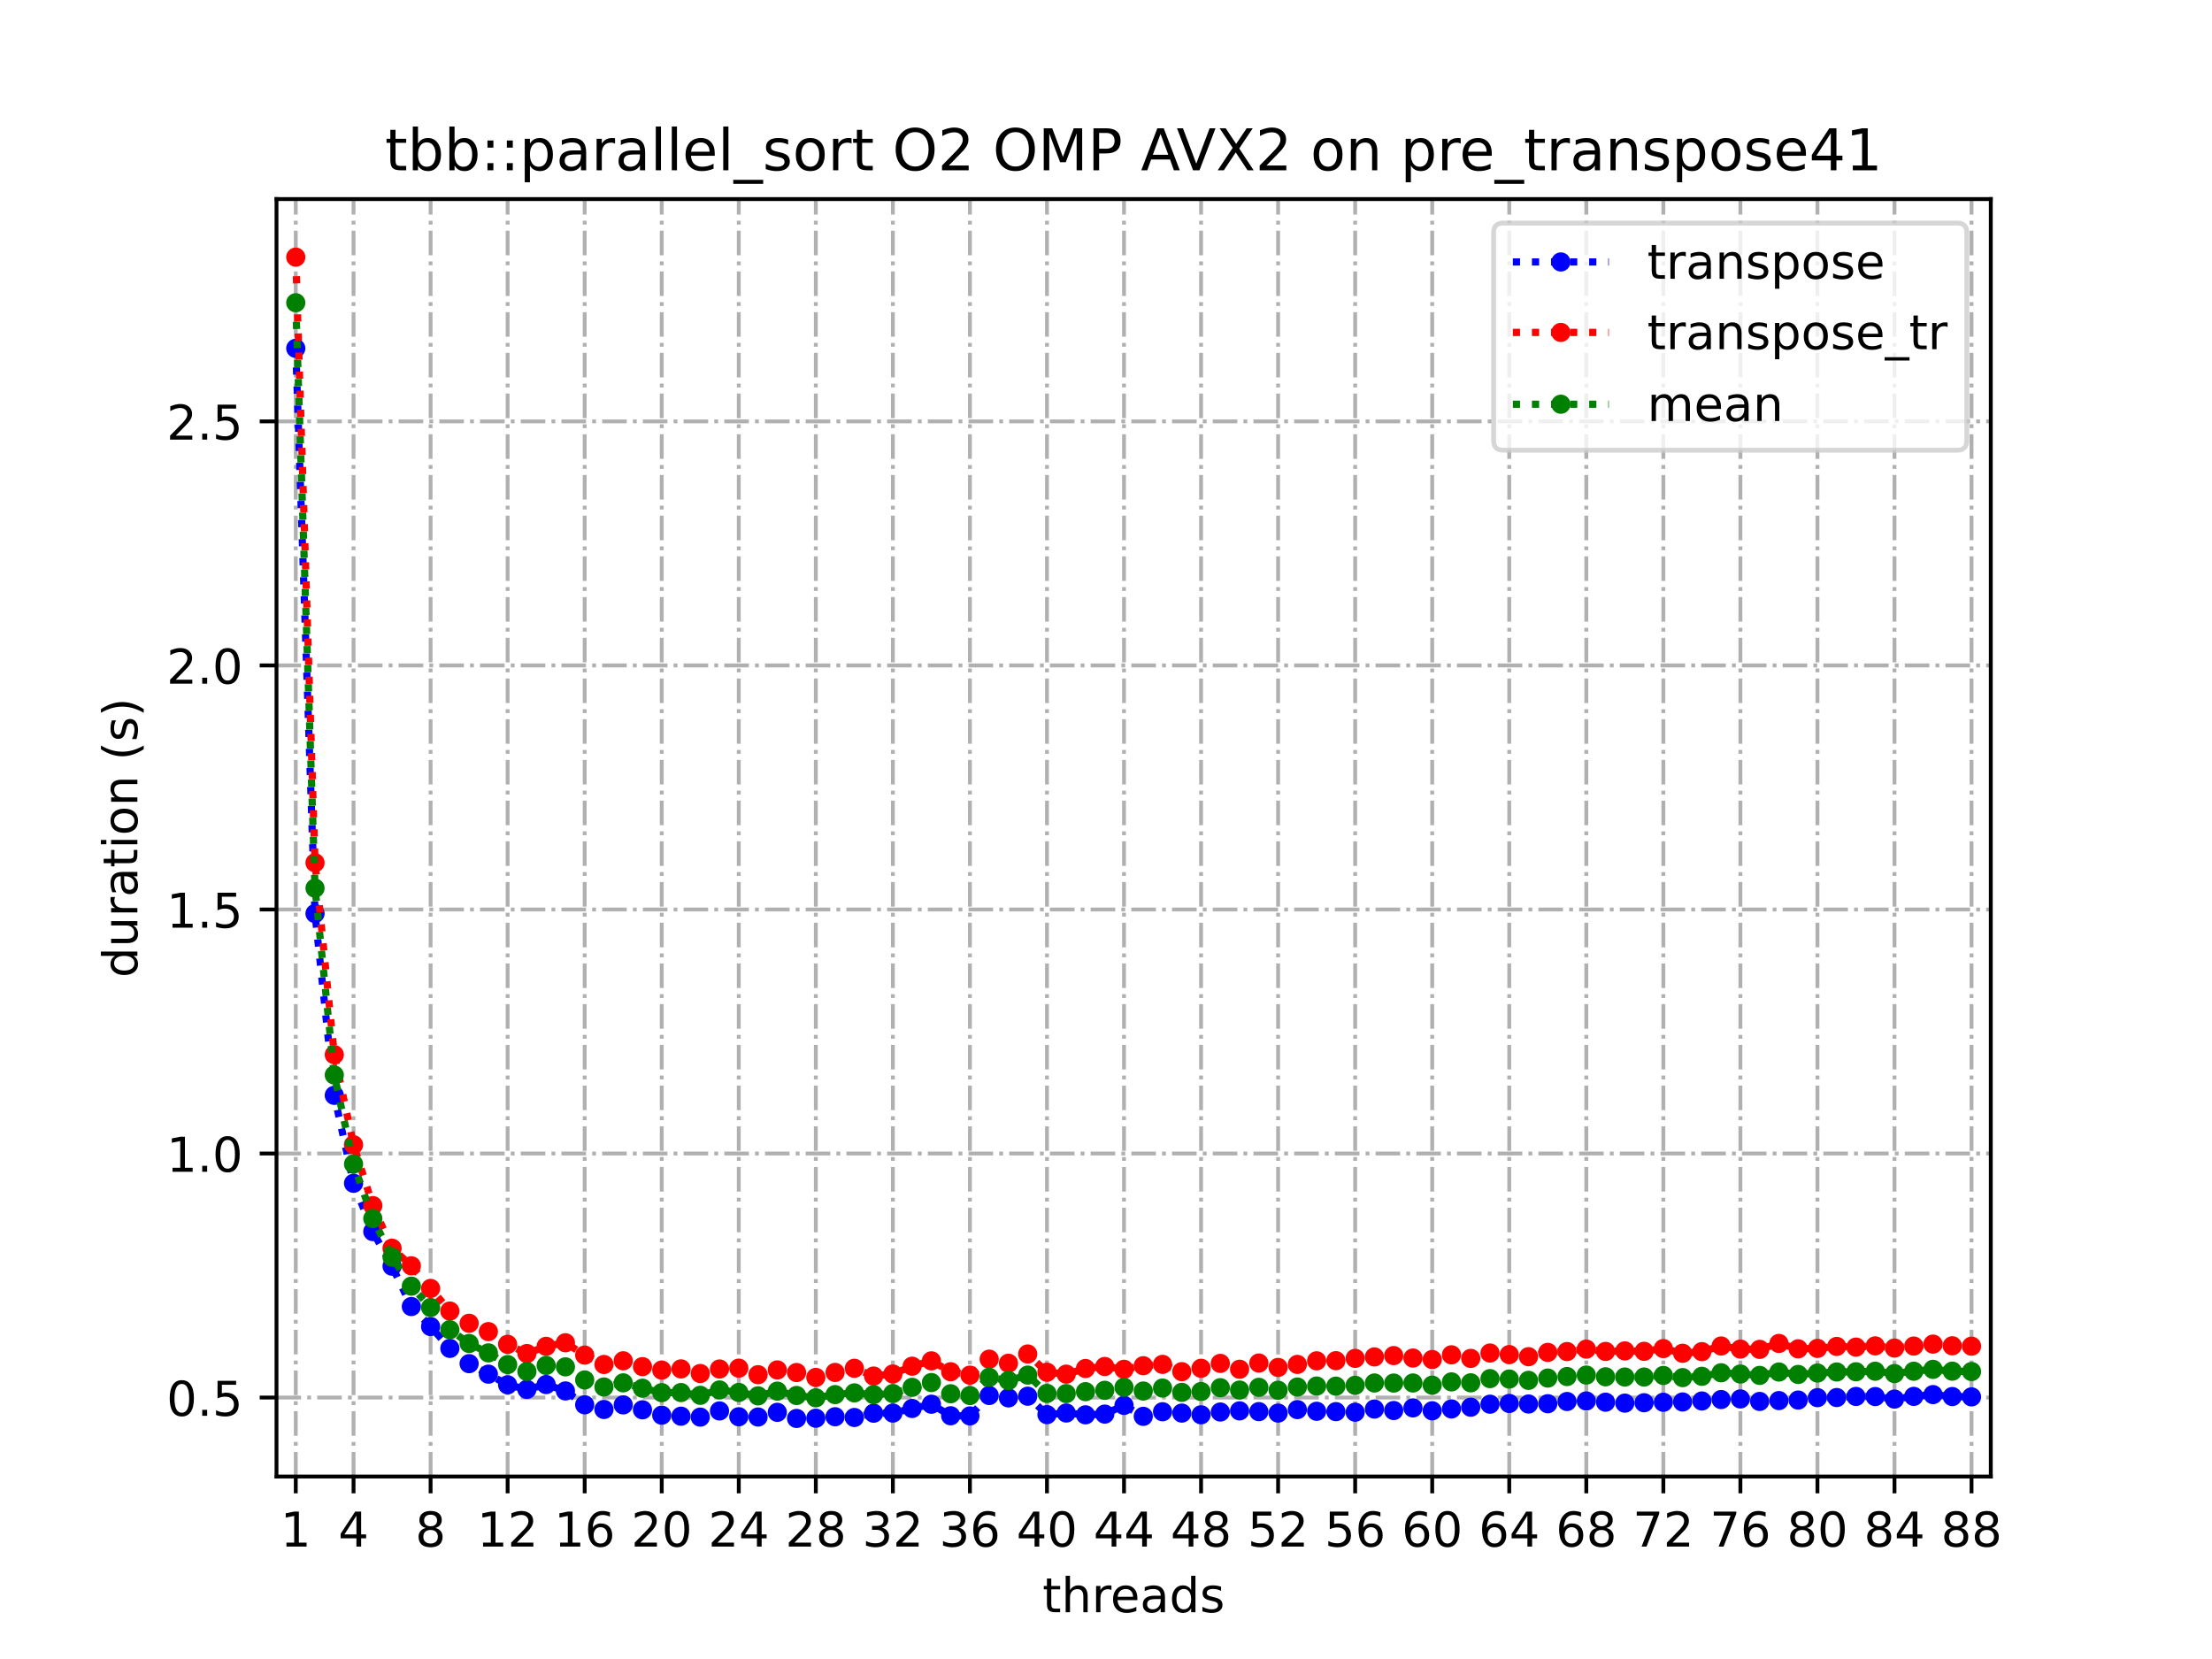 <?xml version="1.0" encoding="utf-8" standalone="no"?>
<!DOCTYPE svg PUBLIC "-//W3C//DTD SVG 1.1//EN"
  "http://www.w3.org/Graphics/SVG/1.1/DTD/svg11.dtd">
<!-- Created with matplotlib (https://matplotlib.org/) -->
<svg height="345.6pt" version="1.1" viewBox="0 0 460.8 345.6" width="460.8pt" xmlns="http://www.w3.org/2000/svg" xmlns:xlink="http://www.w3.org/1999/xlink">
 <defs>
  <style type="text/css">
*{stroke-linecap:butt;stroke-linejoin:round;}
  </style>
 </defs>
 <g id="figure_1">
  <g id="patch_1">
   <path d="M 0 345.6 
L 460.8 345.6 
L 460.8 0 
L 0 0 
z
" style="fill:#ffffff;"/>
  </g>
  <g id="axes_1">
   <g id="patch_2">
    <path d="M 57.6 307.584 
L 414.72 307.584 
L 414.72 41.472 
L 57.6 41.472 
z
" style="fill:#ffffff;"/>
   </g>
   <g id="matplotlib.axis_1">
    <g id="xtick_1">
     <g id="line2d_1">
      <path clip-path="url(#p186f94c07a)" d="M 61.613 307.584 
L 61.613 41.472 
" style="fill:none;stroke:#b0b0b0;stroke-dasharray:5.12,1.28,0.8,1.28;stroke-dashoffset:0;stroke-width:0.8;"/>
     </g>
     <g id="line2d_2">
      <defs>
       <path d="M 0 0 
L 0 3.5 
" id="md82819973f" style="stroke:#000000;stroke-width:0.8;"/>
      </defs>
      <g>
       <use style="stroke:#000000;stroke-width:0.8;" x="61.613" xlink:href="#md82819973f" y="307.584"/>
      </g>
     </g>
     <g id="text_1">
      <!-- 1 -->
      <defs>
       <path d="M 12.406 8.297 
L 28.516 8.297 
L 28.516 63.922 
L 10.984 60.406 
L 10.984 69.391 
L 28.422 72.906 
L 38.281 72.906 
L 38.281 8.297 
L 54.391 8.297 
L 54.391 0 
L 12.406 0 
z
" id="DejaVuSans-49"/>
      </defs>
      <g transform="translate(58.431 322.182)scale(0.1 -0.1)">
       <use xlink:href="#DejaVuSans-49"/>
      </g>
     </g>
    </g>
    <g id="xtick_2">
     <g id="line2d_3">
      <path clip-path="url(#p186f94c07a)" d="M 73.65 307.584 
L 73.65 41.472 
" style="fill:none;stroke:#b0b0b0;stroke-dasharray:5.12,1.28,0.8,1.28;stroke-dashoffset:0;stroke-width:0.8;"/>
     </g>
     <g id="line2d_4">
      <g>
       <use style="stroke:#000000;stroke-width:0.8;" x="73.65" xlink:href="#md82819973f" y="307.584"/>
      </g>
     </g>
     <g id="text_2">
      <!-- 4 -->
      <defs>
       <path d="M 37.797 64.312 
L 12.891 25.391 
L 37.797 25.391 
z
M 35.203 72.906 
L 47.609 72.906 
L 47.609 25.391 
L 58.016 25.391 
L 58.016 17.188 
L 47.609 17.188 
L 47.609 0 
L 37.797 0 
L 37.797 17.188 
L 4.891 17.188 
L 4.891 26.703 
z
" id="DejaVuSans-52"/>
      </defs>
      <g transform="translate(70.469 322.182)scale(0.1 -0.1)">
       <use xlink:href="#DejaVuSans-52"/>
      </g>
     </g>
    </g>
    <g id="xtick_3">
     <g id="line2d_5">
      <path clip-path="url(#p186f94c07a)" d="M 89.701 307.584 
L 89.701 41.472 
" style="fill:none;stroke:#b0b0b0;stroke-dasharray:5.12,1.28,0.8,1.28;stroke-dashoffset:0;stroke-width:0.8;"/>
     </g>
     <g id="line2d_6">
      <g>
       <use style="stroke:#000000;stroke-width:0.8;" x="89.701" xlink:href="#md82819973f" y="307.584"/>
      </g>
     </g>
     <g id="text_3">
      <!-- 8 -->
      <defs>
       <path d="M 31.781 34.625 
Q 24.75 34.625 20.719 30.859 
Q 16.703 27.094 16.703 20.516 
Q 16.703 13.922 20.719 10.156 
Q 24.75 6.391 31.781 6.391 
Q 38.812 6.391 42.859 10.172 
Q 46.922 13.969 46.922 20.516 
Q 46.922 27.094 42.891 30.859 
Q 38.875 34.625 31.781 34.625 
z
M 21.922 38.812 
Q 15.578 40.375 12.031 44.719 
Q 8.5 49.078 8.5 55.328 
Q 8.5 64.062 14.719 69.141 
Q 20.953 74.219 31.781 74.219 
Q 42.672 74.219 48.875 69.141 
Q 55.078 64.062 55.078 55.328 
Q 55.078 49.078 51.531 44.719 
Q 48 40.375 41.703 38.812 
Q 48.828 37.156 52.797 32.312 
Q 56.781 27.484 56.781 20.516 
Q 56.781 9.906 50.312 4.234 
Q 43.844 -1.422 31.781 -1.422 
Q 19.734 -1.422 13.25 4.234 
Q 6.781 9.906 6.781 20.516 
Q 6.781 27.484 10.781 32.312 
Q 14.797 37.156 21.922 38.812 
z
M 18.312 54.391 
Q 18.312 48.734 21.844 45.562 
Q 25.391 42.391 31.781 42.391 
Q 38.141 42.391 41.719 45.562 
Q 45.312 48.734 45.312 54.391 
Q 45.312 60.062 41.719 63.234 
Q 38.141 66.406 31.781 66.406 
Q 25.391 66.406 21.844 63.234 
Q 18.312 60.062 18.312 54.391 
z
" id="DejaVuSans-56"/>
      </defs>
      <g transform="translate(86.519 322.182)scale(0.1 -0.1)">
       <use xlink:href="#DejaVuSans-56"/>
      </g>
     </g>
    </g>
    <g id="xtick_4">
     <g id="line2d_7">
      <path clip-path="url(#p186f94c07a)" d="M 105.751 307.584 
L 105.751 41.472 
" style="fill:none;stroke:#b0b0b0;stroke-dasharray:5.12,1.28,0.8,1.28;stroke-dashoffset:0;stroke-width:0.8;"/>
     </g>
     <g id="line2d_8">
      <g>
       <use style="stroke:#000000;stroke-width:0.8;" x="105.751" xlink:href="#md82819973f" y="307.584"/>
      </g>
     </g>
     <g id="text_4">
      <!-- 12 -->
      <defs>
       <path d="M 19.188 8.297 
L 53.609 8.297 
L 53.609 0 
L 7.328 0 
L 7.328 8.297 
Q 12.938 14.109 22.625 23.891 
Q 32.328 33.688 34.812 36.531 
Q 39.547 41.844 41.422 45.531 
Q 43.312 49.219 43.312 52.781 
Q 43.312 58.594 39.234 62.25 
Q 35.156 65.922 28.609 65.922 
Q 23.969 65.922 18.812 64.312 
Q 13.672 62.703 7.812 59.422 
L 7.812 69.391 
Q 13.766 71.781 18.938 73 
Q 24.125 74.219 28.422 74.219 
Q 39.75 74.219 46.484 68.547 
Q 53.219 62.891 53.219 53.422 
Q 53.219 48.922 51.531 44.891 
Q 49.859 40.875 45.406 35.406 
Q 44.188 33.984 37.641 27.219 
Q 31.109 20.453 19.188 8.297 
z
" id="DejaVuSans-50"/>
      </defs>
      <g transform="translate(99.389 322.182)scale(0.1 -0.1)">
       <use xlink:href="#DejaVuSans-49"/>
       <use x="63.623" xlink:href="#DejaVuSans-50"/>
      </g>
     </g>
    </g>
    <g id="xtick_5">
     <g id="line2d_9">
      <path clip-path="url(#p186f94c07a)" d="M 121.801 307.584 
L 121.801 41.472 
" style="fill:none;stroke:#b0b0b0;stroke-dasharray:5.12,1.28,0.8,1.28;stroke-dashoffset:0;stroke-width:0.8;"/>
     </g>
     <g id="line2d_10">
      <g>
       <use style="stroke:#000000;stroke-width:0.8;" x="121.801" xlink:href="#md82819973f" y="307.584"/>
      </g>
     </g>
     <g id="text_5">
      <!-- 16 -->
      <defs>
       <path d="M 33.016 40.375 
Q 26.375 40.375 22.484 35.828 
Q 18.609 31.297 18.609 23.391 
Q 18.609 15.531 22.484 10.953 
Q 26.375 6.391 33.016 6.391 
Q 39.656 6.391 43.531 10.953 
Q 47.406 15.531 47.406 23.391 
Q 47.406 31.297 43.531 35.828 
Q 39.656 40.375 33.016 40.375 
z
M 52.594 71.297 
L 52.594 62.312 
Q 48.875 64.062 45.094 64.984 
Q 41.312 65.922 37.594 65.922 
Q 27.828 65.922 22.672 59.328 
Q 17.531 52.734 16.797 39.406 
Q 19.672 43.656 24.016 45.922 
Q 28.375 48.188 33.594 48.188 
Q 44.578 48.188 50.953 41.516 
Q 57.328 34.859 57.328 23.391 
Q 57.328 12.156 50.688 5.359 
Q 44.047 -1.422 33.016 -1.422 
Q 20.359 -1.422 13.672 8.266 
Q 6.984 17.969 6.984 36.375 
Q 6.984 53.656 15.188 63.938 
Q 23.391 74.219 37.203 74.219 
Q 40.922 74.219 44.703 73.484 
Q 48.484 72.75 52.594 71.297 
z
" id="DejaVuSans-54"/>
      </defs>
      <g transform="translate(115.439 322.182)scale(0.1 -0.1)">
       <use xlink:href="#DejaVuSans-49"/>
       <use x="63.623" xlink:href="#DejaVuSans-54"/>
      </g>
     </g>
    </g>
    <g id="xtick_6">
     <g id="line2d_11">
      <path clip-path="url(#p186f94c07a)" d="M 137.852 307.584 
L 137.852 41.472 
" style="fill:none;stroke:#b0b0b0;stroke-dasharray:5.12,1.28,0.8,1.28;stroke-dashoffset:0;stroke-width:0.8;"/>
     </g>
     <g id="line2d_12">
      <g>
       <use style="stroke:#000000;stroke-width:0.8;" x="137.852" xlink:href="#md82819973f" y="307.584"/>
      </g>
     </g>
     <g id="text_6">
      <!-- 20 -->
      <defs>
       <path d="M 31.781 66.406 
Q 24.172 66.406 20.328 58.906 
Q 16.5 51.422 16.5 36.375 
Q 16.5 21.391 20.328 13.891 
Q 24.172 6.391 31.781 6.391 
Q 39.453 6.391 43.281 13.891 
Q 47.125 21.391 47.125 36.375 
Q 47.125 51.422 43.281 58.906 
Q 39.453 66.406 31.781 66.406 
z
M 31.781 74.219 
Q 44.047 74.219 50.516 64.516 
Q 56.984 54.828 56.984 36.375 
Q 56.984 17.969 50.516 8.266 
Q 44.047 -1.422 31.781 -1.422 
Q 19.531 -1.422 13.062 8.266 
Q 6.594 17.969 6.594 36.375 
Q 6.594 54.828 13.062 64.516 
Q 19.531 74.219 31.781 74.219 
z
" id="DejaVuSans-48"/>
      </defs>
      <g transform="translate(131.489 322.182)scale(0.1 -0.1)">
       <use xlink:href="#DejaVuSans-50"/>
       <use x="63.623" xlink:href="#DejaVuSans-48"/>
      </g>
     </g>
    </g>
    <g id="xtick_7">
     <g id="line2d_13">
      <path clip-path="url(#p186f94c07a)" d="M 153.902 307.584 
L 153.902 41.472 
" style="fill:none;stroke:#b0b0b0;stroke-dasharray:5.12,1.28,0.8,1.28;stroke-dashoffset:0;stroke-width:0.8;"/>
     </g>
     <g id="line2d_14">
      <g>
       <use style="stroke:#000000;stroke-width:0.8;" x="153.902" xlink:href="#md82819973f" y="307.584"/>
      </g>
     </g>
     <g id="text_7">
      <!-- 24 -->
      <g transform="translate(147.54 322.182)scale(0.1 -0.1)">
       <use xlink:href="#DejaVuSans-50"/>
       <use x="63.623" xlink:href="#DejaVuSans-52"/>
      </g>
     </g>
    </g>
    <g id="xtick_8">
     <g id="line2d_15">
      <path clip-path="url(#p186f94c07a)" d="M 169.952 307.584 
L 169.952 41.472 
" style="fill:none;stroke:#b0b0b0;stroke-dasharray:5.12,1.28,0.8,1.28;stroke-dashoffset:0;stroke-width:0.8;"/>
     </g>
     <g id="line2d_16">
      <g>
       <use style="stroke:#000000;stroke-width:0.8;" x="169.952" xlink:href="#md82819973f" y="307.584"/>
      </g>
     </g>
     <g id="text_8">
      <!-- 28 -->
      <g transform="translate(163.59 322.182)scale(0.1 -0.1)">
       <use xlink:href="#DejaVuSans-50"/>
       <use x="63.623" xlink:href="#DejaVuSans-56"/>
      </g>
     </g>
    </g>
    <g id="xtick_9">
     <g id="line2d_17">
      <path clip-path="url(#p186f94c07a)" d="M 186.003 307.584 
L 186.003 41.472 
" style="fill:none;stroke:#b0b0b0;stroke-dasharray:5.12,1.28,0.8,1.28;stroke-dashoffset:0;stroke-width:0.8;"/>
     </g>
     <g id="line2d_18">
      <g>
       <use style="stroke:#000000;stroke-width:0.8;" x="186.003" xlink:href="#md82819973f" y="307.584"/>
      </g>
     </g>
     <g id="text_9">
      <!-- 32 -->
      <defs>
       <path d="M 40.578 39.312 
Q 47.656 37.797 51.625 33 
Q 55.609 28.219 55.609 21.188 
Q 55.609 10.406 48.188 4.484 
Q 40.766 -1.422 27.094 -1.422 
Q 22.516 -1.422 17.656 -0.516 
Q 12.797 0.391 7.625 2.203 
L 7.625 11.719 
Q 11.719 9.328 16.594 8.109 
Q 21.484 6.891 26.812 6.891 
Q 36.078 6.891 40.938 10.547 
Q 45.797 14.203 45.797 21.188 
Q 45.797 27.641 41.281 31.266 
Q 36.766 34.906 28.719 34.906 
L 20.219 34.906 
L 20.219 43.016 
L 29.109 43.016 
Q 36.375 43.016 40.234 45.922 
Q 44.094 48.828 44.094 54.297 
Q 44.094 59.906 40.109 62.906 
Q 36.141 65.922 28.719 65.922 
Q 24.656 65.922 20.016 65.031 
Q 15.375 64.156 9.812 62.312 
L 9.812 71.094 
Q 15.438 72.656 20.344 73.438 
Q 25.25 74.219 29.594 74.219 
Q 40.828 74.219 47.359 69.109 
Q 53.906 64.016 53.906 55.328 
Q 53.906 49.266 50.438 45.094 
Q 46.969 40.922 40.578 39.312 
z
" id="DejaVuSans-51"/>
      </defs>
      <g transform="translate(179.64 322.182)scale(0.1 -0.1)">
       <use xlink:href="#DejaVuSans-51"/>
       <use x="63.623" xlink:href="#DejaVuSans-50"/>
      </g>
     </g>
    </g>
    <g id="xtick_10">
     <g id="line2d_19">
      <path clip-path="url(#p186f94c07a)" d="M 202.053 307.584 
L 202.053 41.472 
" style="fill:none;stroke:#b0b0b0;stroke-dasharray:5.12,1.28,0.8,1.28;stroke-dashoffset:0;stroke-width:0.8;"/>
     </g>
     <g id="line2d_20">
      <g>
       <use style="stroke:#000000;stroke-width:0.8;" x="202.053" xlink:href="#md82819973f" y="307.584"/>
      </g>
     </g>
     <g id="text_10">
      <!-- 36 -->
      <g transform="translate(195.691 322.182)scale(0.1 -0.1)">
       <use xlink:href="#DejaVuSans-51"/>
       <use x="63.623" xlink:href="#DejaVuSans-54"/>
      </g>
     </g>
    </g>
    <g id="xtick_11">
     <g id="line2d_21">
      <path clip-path="url(#p186f94c07a)" d="M 218.103 307.584 
L 218.103 41.472 
" style="fill:none;stroke:#b0b0b0;stroke-dasharray:5.12,1.28,0.8,1.28;stroke-dashoffset:0;stroke-width:0.8;"/>
     </g>
     <g id="line2d_22">
      <g>
       <use style="stroke:#000000;stroke-width:0.8;" x="218.103" xlink:href="#md82819973f" y="307.584"/>
      </g>
     </g>
     <g id="text_11">
      <!-- 40 -->
      <g transform="translate(211.741 322.182)scale(0.1 -0.1)">
       <use xlink:href="#DejaVuSans-52"/>
       <use x="63.623" xlink:href="#DejaVuSans-48"/>
      </g>
     </g>
    </g>
    <g id="xtick_12">
     <g id="line2d_23">
      <path clip-path="url(#p186f94c07a)" d="M 234.154 307.584 
L 234.154 41.472 
" style="fill:none;stroke:#b0b0b0;stroke-dasharray:5.12,1.28,0.8,1.28;stroke-dashoffset:0;stroke-width:0.8;"/>
     </g>
     <g id="line2d_24">
      <g>
       <use style="stroke:#000000;stroke-width:0.8;" x="234.154" xlink:href="#md82819973f" y="307.584"/>
      </g>
     </g>
     <g id="text_12">
      <!-- 44 -->
      <g transform="translate(227.791 322.182)scale(0.1 -0.1)">
       <use xlink:href="#DejaVuSans-52"/>
       <use x="63.623" xlink:href="#DejaVuSans-52"/>
      </g>
     </g>
    </g>
    <g id="xtick_13">
     <g id="line2d_25">
      <path clip-path="url(#p186f94c07a)" d="M 250.204 307.584 
L 250.204 41.472 
" style="fill:none;stroke:#b0b0b0;stroke-dasharray:5.12,1.28,0.8,1.28;stroke-dashoffset:0;stroke-width:0.8;"/>
     </g>
     <g id="line2d_26">
      <g>
       <use style="stroke:#000000;stroke-width:0.8;" x="250.204" xlink:href="#md82819973f" y="307.584"/>
      </g>
     </g>
     <g id="text_13">
      <!-- 48 -->
      <g transform="translate(243.842 322.182)scale(0.1 -0.1)">
       <use xlink:href="#DejaVuSans-52"/>
       <use x="63.623" xlink:href="#DejaVuSans-56"/>
      </g>
     </g>
    </g>
    <g id="xtick_14">
     <g id="line2d_27">
      <path clip-path="url(#p186f94c07a)" d="M 266.254 307.584 
L 266.254 41.472 
" style="fill:none;stroke:#b0b0b0;stroke-dasharray:5.12,1.28,0.8,1.28;stroke-dashoffset:0;stroke-width:0.8;"/>
     </g>
     <g id="line2d_28">
      <g>
       <use style="stroke:#000000;stroke-width:0.8;" x="266.254" xlink:href="#md82819973f" y="307.584"/>
      </g>
     </g>
     <g id="text_14">
      <!-- 52 -->
      <defs>
       <path d="M 10.797 72.906 
L 49.516 72.906 
L 49.516 64.594 
L 19.828 64.594 
L 19.828 46.734 
Q 21.969 47.469 24.109 47.828 
Q 26.266 48.188 28.422 48.188 
Q 40.625 48.188 47.75 41.5 
Q 54.891 34.812 54.891 23.391 
Q 54.891 11.625 47.562 5.094 
Q 40.234 -1.422 26.906 -1.422 
Q 22.312 -1.422 17.547 -0.641 
Q 12.797 0.141 7.719 1.703 
L 7.719 11.625 
Q 12.109 9.234 16.797 8.062 
Q 21.484 6.891 26.703 6.891 
Q 35.156 6.891 40.078 11.328 
Q 45.016 15.766 45.016 23.391 
Q 45.016 31 40.078 35.438 
Q 35.156 39.891 26.703 39.891 
Q 22.75 39.891 18.812 39.016 
Q 14.891 38.141 10.797 36.281 
z
" id="DejaVuSans-53"/>
      </defs>
      <g transform="translate(259.892 322.182)scale(0.1 -0.1)">
       <use xlink:href="#DejaVuSans-53"/>
       <use x="63.623" xlink:href="#DejaVuSans-50"/>
      </g>
     </g>
    </g>
    <g id="xtick_15">
     <g id="line2d_29">
      <path clip-path="url(#p186f94c07a)" d="M 282.305 307.584 
L 282.305 41.472 
" style="fill:none;stroke:#b0b0b0;stroke-dasharray:5.12,1.28,0.8,1.28;stroke-dashoffset:0;stroke-width:0.8;"/>
     </g>
     <g id="line2d_30">
      <g>
       <use style="stroke:#000000;stroke-width:0.8;" x="282.305" xlink:href="#md82819973f" y="307.584"/>
      </g>
     </g>
     <g id="text_15">
      <!-- 56 -->
      <g transform="translate(275.942 322.182)scale(0.1 -0.1)">
       <use xlink:href="#DejaVuSans-53"/>
       <use x="63.623" xlink:href="#DejaVuSans-54"/>
      </g>
     </g>
    </g>
    <g id="xtick_16">
     <g id="line2d_31">
      <path clip-path="url(#p186f94c07a)" d="M 298.355 307.584 
L 298.355 41.472 
" style="fill:none;stroke:#b0b0b0;stroke-dasharray:5.12,1.28,0.8,1.28;stroke-dashoffset:0;stroke-width:0.8;"/>
     </g>
     <g id="line2d_32">
      <g>
       <use style="stroke:#000000;stroke-width:0.8;" x="298.355" xlink:href="#md82819973f" y="307.584"/>
      </g>
     </g>
     <g id="text_16">
      <!-- 60 -->
      <g transform="translate(291.993 322.182)scale(0.1 -0.1)">
       <use xlink:href="#DejaVuSans-54"/>
       <use x="63.623" xlink:href="#DejaVuSans-48"/>
      </g>
     </g>
    </g>
    <g id="xtick_17">
     <g id="line2d_33">
      <path clip-path="url(#p186f94c07a)" d="M 314.405 307.584 
L 314.405 41.472 
" style="fill:none;stroke:#b0b0b0;stroke-dasharray:5.12,1.28,0.8,1.28;stroke-dashoffset:0;stroke-width:0.8;"/>
     </g>
     <g id="line2d_34">
      <g>
       <use style="stroke:#000000;stroke-width:0.8;" x="314.405" xlink:href="#md82819973f" y="307.584"/>
      </g>
     </g>
     <g id="text_17">
      <!-- 64 -->
      <g transform="translate(308.043 322.182)scale(0.1 -0.1)">
       <use xlink:href="#DejaVuSans-54"/>
       <use x="63.623" xlink:href="#DejaVuSans-52"/>
      </g>
     </g>
    </g>
    <g id="xtick_18">
     <g id="line2d_35">
      <path clip-path="url(#p186f94c07a)" d="M 330.456 307.584 
L 330.456 41.472 
" style="fill:none;stroke:#b0b0b0;stroke-dasharray:5.12,1.28,0.8,1.28;stroke-dashoffset:0;stroke-width:0.8;"/>
     </g>
     <g id="line2d_36">
      <g>
       <use style="stroke:#000000;stroke-width:0.8;" x="330.456" xlink:href="#md82819973f" y="307.584"/>
      </g>
     </g>
     <g id="text_18">
      <!-- 68 -->
      <g transform="translate(324.093 322.182)scale(0.1 -0.1)">
       <use xlink:href="#DejaVuSans-54"/>
       <use x="63.623" xlink:href="#DejaVuSans-56"/>
      </g>
     </g>
    </g>
    <g id="xtick_19">
     <g id="line2d_37">
      <path clip-path="url(#p186f94c07a)" d="M 346.506 307.584 
L 346.506 41.472 
" style="fill:none;stroke:#b0b0b0;stroke-dasharray:5.12,1.28,0.8,1.28;stroke-dashoffset:0;stroke-width:0.8;"/>
     </g>
     <g id="line2d_38">
      <g>
       <use style="stroke:#000000;stroke-width:0.8;" x="346.506" xlink:href="#md82819973f" y="307.584"/>
      </g>
     </g>
     <g id="text_19">
      <!-- 72 -->
      <defs>
       <path d="M 8.203 72.906 
L 55.078 72.906 
L 55.078 68.703 
L 28.609 0 
L 18.312 0 
L 43.219 64.594 
L 8.203 64.594 
z
" id="DejaVuSans-55"/>
      </defs>
      <g transform="translate(340.144 322.182)scale(0.1 -0.1)">
       <use xlink:href="#DejaVuSans-55"/>
       <use x="63.623" xlink:href="#DejaVuSans-50"/>
      </g>
     </g>
    </g>
    <g id="xtick_20">
     <g id="line2d_39">
      <path clip-path="url(#p186f94c07a)" d="M 362.556 307.584 
L 362.556 41.472 
" style="fill:none;stroke:#b0b0b0;stroke-dasharray:5.12,1.28,0.8,1.28;stroke-dashoffset:0;stroke-width:0.8;"/>
     </g>
     <g id="line2d_40">
      <g>
       <use style="stroke:#000000;stroke-width:0.8;" x="362.556" xlink:href="#md82819973f" y="307.584"/>
      </g>
     </g>
     <g id="text_20">
      <!-- 76 -->
      <g transform="translate(356.194 322.182)scale(0.1 -0.1)">
       <use xlink:href="#DejaVuSans-55"/>
       <use x="63.623" xlink:href="#DejaVuSans-54"/>
      </g>
     </g>
    </g>
    <g id="xtick_21">
     <g id="line2d_41">
      <path clip-path="url(#p186f94c07a)" d="M 378.607 307.584 
L 378.607 41.472 
" style="fill:none;stroke:#b0b0b0;stroke-dasharray:5.12,1.28,0.8,1.28;stroke-dashoffset:0;stroke-width:0.8;"/>
     </g>
     <g id="line2d_42">
      <g>
       <use style="stroke:#000000;stroke-width:0.8;" x="378.607" xlink:href="#md82819973f" y="307.584"/>
      </g>
     </g>
     <g id="text_21">
      <!-- 80 -->
      <g transform="translate(372.244 322.182)scale(0.1 -0.1)">
       <use xlink:href="#DejaVuSans-56"/>
       <use x="63.623" xlink:href="#DejaVuSans-48"/>
      </g>
     </g>
    </g>
    <g id="xtick_22">
     <g id="line2d_43">
      <path clip-path="url(#p186f94c07a)" d="M 394.657 307.584 
L 394.657 41.472 
" style="fill:none;stroke:#b0b0b0;stroke-dasharray:5.12,1.28,0.8,1.28;stroke-dashoffset:0;stroke-width:0.8;"/>
     </g>
     <g id="line2d_44">
      <g>
       <use style="stroke:#000000;stroke-width:0.8;" x="394.657" xlink:href="#md82819973f" y="307.584"/>
      </g>
     </g>
     <g id="text_22">
      <!-- 84 -->
      <g transform="translate(388.295 322.182)scale(0.1 -0.1)">
       <use xlink:href="#DejaVuSans-56"/>
       <use x="63.623" xlink:href="#DejaVuSans-52"/>
      </g>
     </g>
    </g>
    <g id="xtick_23">
     <g id="line2d_45">
      <path clip-path="url(#p186f94c07a)" d="M 410.707 307.584 
L 410.707 41.472 
" style="fill:none;stroke:#b0b0b0;stroke-dasharray:5.12,1.28,0.8,1.28;stroke-dashoffset:0;stroke-width:0.8;"/>
     </g>
     <g id="line2d_46">
      <g>
       <use style="stroke:#000000;stroke-width:0.8;" x="410.707" xlink:href="#md82819973f" y="307.584"/>
      </g>
     </g>
     <g id="text_23">
      <!-- 88 -->
      <g transform="translate(404.345 322.182)scale(0.1 -0.1)">
       <use xlink:href="#DejaVuSans-56"/>
       <use x="63.623" xlink:href="#DejaVuSans-56"/>
      </g>
     </g>
    </g>
    <g id="text_24">
     <!-- threads -->
     <defs>
      <path d="M 18.312 70.219 
L 18.312 54.688 
L 36.812 54.688 
L 36.812 47.703 
L 18.312 47.703 
L 18.312 18.016 
Q 18.312 11.328 20.141 9.422 
Q 21.969 7.516 27.594 7.516 
L 36.812 7.516 
L 36.812 0 
L 27.594 0 
Q 17.188 0 13.234 3.875 
Q 9.281 7.766 9.281 18.016 
L 9.281 47.703 
L 2.688 47.703 
L 2.688 54.688 
L 9.281 54.688 
L 9.281 70.219 
z
" id="DejaVuSans-116"/>
      <path d="M 54.891 33.016 
L 54.891 0 
L 45.906 0 
L 45.906 32.719 
Q 45.906 40.484 42.875 44.328 
Q 39.844 48.188 33.797 48.188 
Q 26.516 48.188 22.312 43.547 
Q 18.109 38.922 18.109 30.906 
L 18.109 0 
L 9.078 0 
L 9.078 75.984 
L 18.109 75.984 
L 18.109 46.188 
Q 21.344 51.125 25.703 53.562 
Q 30.078 56 35.797 56 
Q 45.219 56 50.047 50.172 
Q 54.891 44.344 54.891 33.016 
z
" id="DejaVuSans-104"/>
      <path d="M 41.109 46.297 
Q 39.594 47.172 37.812 47.578 
Q 36.031 48 33.891 48 
Q 26.266 48 22.188 43.047 
Q 18.109 38.094 18.109 28.812 
L 18.109 0 
L 9.078 0 
L 9.078 54.688 
L 18.109 54.688 
L 18.109 46.188 
Q 20.953 51.172 25.484 53.578 
Q 30.031 56 36.531 56 
Q 37.453 56 38.578 55.875 
Q 39.703 55.766 41.062 55.516 
z
" id="DejaVuSans-114"/>
      <path d="M 56.203 29.594 
L 56.203 25.203 
L 14.891 25.203 
Q 15.484 15.922 20.484 11.062 
Q 25.484 6.203 34.422 6.203 
Q 39.594 6.203 44.453 7.469 
Q 49.312 8.734 54.109 11.281 
L 54.109 2.781 
Q 49.266 0.734 44.188 -0.344 
Q 39.109 -1.422 33.891 -1.422 
Q 20.797 -1.422 13.156 6.188 
Q 5.516 13.812 5.516 26.812 
Q 5.516 40.234 12.766 48.109 
Q 20.016 56 32.328 56 
Q 43.359 56 49.781 48.891 
Q 56.203 41.797 56.203 29.594 
z
M 47.219 32.234 
Q 47.125 39.594 43.094 43.984 
Q 39.062 48.391 32.422 48.391 
Q 24.906 48.391 20.391 44.141 
Q 15.875 39.891 15.188 32.172 
z
" id="DejaVuSans-101"/>
      <path d="M 34.281 27.484 
Q 23.391 27.484 19.188 25 
Q 14.984 22.516 14.984 16.5 
Q 14.984 11.719 18.141 8.906 
Q 21.297 6.109 26.703 6.109 
Q 34.188 6.109 38.703 11.406 
Q 43.219 16.703 43.219 25.484 
L 43.219 27.484 
z
M 52.203 31.203 
L 52.203 0 
L 43.219 0 
L 43.219 8.297 
Q 40.141 3.328 35.547 0.953 
Q 30.953 -1.422 24.312 -1.422 
Q 15.922 -1.422 10.953 3.297 
Q 6 8.016 6 15.922 
Q 6 25.141 12.172 29.828 
Q 18.359 34.516 30.609 34.516 
L 43.219 34.516 
L 43.219 35.406 
Q 43.219 41.609 39.141 45 
Q 35.062 48.391 27.688 48.391 
Q 23 48.391 18.547 47.266 
Q 14.109 46.141 10.016 43.891 
L 10.016 52.203 
Q 14.938 54.109 19.578 55.047 
Q 24.219 56 28.609 56 
Q 40.484 56 46.344 49.844 
Q 52.203 43.703 52.203 31.203 
z
" id="DejaVuSans-97"/>
      <path d="M 45.406 46.391 
L 45.406 75.984 
L 54.391 75.984 
L 54.391 0 
L 45.406 0 
L 45.406 8.203 
Q 42.578 3.328 38.25 0.953 
Q 33.938 -1.422 27.875 -1.422 
Q 17.969 -1.422 11.734 6.484 
Q 5.516 14.406 5.516 27.297 
Q 5.516 40.188 11.734 48.094 
Q 17.969 56 27.875 56 
Q 33.938 56 38.25 53.625 
Q 42.578 51.266 45.406 46.391 
z
M 14.797 27.297 
Q 14.797 17.391 18.875 11.75 
Q 22.953 6.109 30.078 6.109 
Q 37.203 6.109 41.297 11.75 
Q 45.406 17.391 45.406 27.297 
Q 45.406 37.203 41.297 42.844 
Q 37.203 48.484 30.078 48.484 
Q 22.953 48.484 18.875 42.844 
Q 14.797 37.203 14.797 27.297 
z
" id="DejaVuSans-100"/>
      <path d="M 44.281 53.078 
L 44.281 44.578 
Q 40.484 46.531 36.375 47.5 
Q 32.281 48.484 27.875 48.484 
Q 21.188 48.484 17.844 46.438 
Q 14.5 44.391 14.5 40.281 
Q 14.5 37.156 16.891 35.375 
Q 19.281 33.594 26.516 31.984 
L 29.594 31.297 
Q 39.156 29.25 43.188 25.516 
Q 47.219 21.781 47.219 15.094 
Q 47.219 7.469 41.188 3.016 
Q 35.156 -1.422 24.609 -1.422 
Q 20.219 -1.422 15.453 -0.562 
Q 10.688 0.297 5.422 2 
L 5.422 11.281 
Q 10.406 8.688 15.234 7.391 
Q 20.062 6.109 24.812 6.109 
Q 31.156 6.109 34.562 8.281 
Q 37.984 10.453 37.984 14.406 
Q 37.984 18.062 35.516 20.016 
Q 33.062 21.969 24.703 23.781 
L 21.578 24.516 
Q 13.234 26.266 9.516 29.906 
Q 5.812 33.547 5.812 39.891 
Q 5.812 47.609 11.281 51.797 
Q 16.75 56 26.812 56 
Q 31.781 56 36.172 55.266 
Q 40.578 54.547 44.281 53.078 
z
" id="DejaVuSans-115"/>
     </defs>
     <g transform="translate(217.169 335.861)scale(0.1 -0.1)">
      <use xlink:href="#DejaVuSans-116"/>
      <use x="39.209" xlink:href="#DejaVuSans-104"/>
      <use x="102.588" xlink:href="#DejaVuSans-114"/>
      <use x="141.451" xlink:href="#DejaVuSans-101"/>
      <use x="202.975" xlink:href="#DejaVuSans-97"/>
      <use x="264.254" xlink:href="#DejaVuSans-100"/>
      <use x="327.73" xlink:href="#DejaVuSans-115"/>
     </g>
    </g>
   </g>
   <g id="matplotlib.axis_2">
    <g id="ytick_1">
     <g id="line2d_47">
      <path clip-path="url(#p186f94c07a)" d="M 57.6 291.138 
L 414.72 291.138 
" style="fill:none;stroke:#b0b0b0;stroke-dasharray:5.12,1.28,0.8,1.28;stroke-dashoffset:0;stroke-width:0.8;"/>
     </g>
     <g id="line2d_48">
      <defs>
       <path d="M 0 0 
L -3.5 0 
" id="m539ae841d2" style="stroke:#000000;stroke-width:0.8;"/>
      </defs>
      <g>
       <use style="stroke:#000000;stroke-width:0.8;" x="57.6" xlink:href="#m539ae841d2" y="291.138"/>
      </g>
     </g>
     <g id="text_25">
      <!-- 0.5 -->
      <defs>
       <path d="M 10.688 12.406 
L 21 12.406 
L 21 0 
L 10.688 0 
z
" id="DejaVuSans-46"/>
      </defs>
      <g transform="translate(34.697 294.938)scale(0.1 -0.1)">
       <use xlink:href="#DejaVuSans-48"/>
       <use x="63.623" xlink:href="#DejaVuSans-46"/>
       <use x="95.41" xlink:href="#DejaVuSans-53"/>
      </g>
     </g>
    </g>
    <g id="ytick_2">
     <g id="line2d_49">
      <path clip-path="url(#p186f94c07a)" d="M 57.6 240.299 
L 414.72 240.299 
" style="fill:none;stroke:#b0b0b0;stroke-dasharray:5.12,1.28,0.8,1.28;stroke-dashoffset:0;stroke-width:0.8;"/>
     </g>
     <g id="line2d_50">
      <g>
       <use style="stroke:#000000;stroke-width:0.8;" x="57.6" xlink:href="#m539ae841d2" y="240.299"/>
      </g>
     </g>
     <g id="text_26">
      <!-- 1.0 -->
      <g transform="translate(34.697 244.098)scale(0.1 -0.1)">
       <use xlink:href="#DejaVuSans-49"/>
       <use x="63.623" xlink:href="#DejaVuSans-46"/>
       <use x="95.41" xlink:href="#DejaVuSans-48"/>
      </g>
     </g>
    </g>
    <g id="ytick_3">
     <g id="line2d_51">
      <path clip-path="url(#p186f94c07a)" d="M 57.6 189.46 
L 414.72 189.46 
" style="fill:none;stroke:#b0b0b0;stroke-dasharray:5.12,1.28,0.8,1.28;stroke-dashoffset:0;stroke-width:0.8;"/>
     </g>
     <g id="line2d_52">
      <g>
       <use style="stroke:#000000;stroke-width:0.8;" x="57.6" xlink:href="#m539ae841d2" y="189.46"/>
      </g>
     </g>
     <g id="text_27">
      <!-- 1.5 -->
      <g transform="translate(34.697 193.259)scale(0.1 -0.1)">
       <use xlink:href="#DejaVuSans-49"/>
       <use x="63.623" xlink:href="#DejaVuSans-46"/>
       <use x="95.41" xlink:href="#DejaVuSans-53"/>
      </g>
     </g>
    </g>
    <g id="ytick_4">
     <g id="line2d_53">
      <path clip-path="url(#p186f94c07a)" d="M 57.6 138.62 
L 414.72 138.62 
" style="fill:none;stroke:#b0b0b0;stroke-dasharray:5.12,1.28,0.8,1.28;stroke-dashoffset:0;stroke-width:0.8;"/>
     </g>
     <g id="line2d_54">
      <g>
       <use style="stroke:#000000;stroke-width:0.8;" x="57.6" xlink:href="#m539ae841d2" y="138.62"/>
      </g>
     </g>
     <g id="text_28">
      <!-- 2.0 -->
      <g transform="translate(34.697 142.42)scale(0.1 -0.1)">
       <use xlink:href="#DejaVuSans-50"/>
       <use x="63.623" xlink:href="#DejaVuSans-46"/>
       <use x="95.41" xlink:href="#DejaVuSans-48"/>
      </g>
     </g>
    </g>
    <g id="ytick_5">
     <g id="line2d_55">
      <path clip-path="url(#p186f94c07a)" d="M 57.6 87.781 
L 414.72 87.781 
" style="fill:none;stroke:#b0b0b0;stroke-dasharray:5.12,1.28,0.8,1.28;stroke-dashoffset:0;stroke-width:0.8;"/>
     </g>
     <g id="line2d_56">
      <g>
       <use style="stroke:#000000;stroke-width:0.8;" x="57.6" xlink:href="#m539ae841d2" y="87.781"/>
      </g>
     </g>
     <g id="text_29">
      <!-- 2.5 -->
      <g transform="translate(34.697 91.58)scale(0.1 -0.1)">
       <use xlink:href="#DejaVuSans-50"/>
       <use x="63.623" xlink:href="#DejaVuSans-46"/>
       <use x="95.41" xlink:href="#DejaVuSans-53"/>
      </g>
     </g>
    </g>
    <g id="text_30">
     <!-- duration (s) -->
     <defs>
      <path d="M 8.5 21.578 
L 8.5 54.688 
L 17.484 54.688 
L 17.484 21.922 
Q 17.484 14.156 20.5 10.266 
Q 23.531 6.391 29.594 6.391 
Q 36.859 6.391 41.078 11.031 
Q 45.312 15.672 45.312 23.688 
L 45.312 54.688 
L 54.297 54.688 
L 54.297 0 
L 45.312 0 
L 45.312 8.406 
Q 42.047 3.422 37.719 1 
Q 33.406 -1.422 27.688 -1.422 
Q 18.266 -1.422 13.375 4.438 
Q 8.5 10.297 8.5 21.578 
z
M 31.109 56 
z
" id="DejaVuSans-117"/>
      <path d="M 9.422 54.688 
L 18.406 54.688 
L 18.406 0 
L 9.422 0 
z
M 9.422 75.984 
L 18.406 75.984 
L 18.406 64.594 
L 9.422 64.594 
z
" id="DejaVuSans-105"/>
      <path d="M 30.609 48.391 
Q 23.391 48.391 19.188 42.75 
Q 14.984 37.109 14.984 27.297 
Q 14.984 17.484 19.156 11.844 
Q 23.344 6.203 30.609 6.203 
Q 37.797 6.203 41.984 11.859 
Q 46.188 17.531 46.188 27.297 
Q 46.188 37.016 41.984 42.703 
Q 37.797 48.391 30.609 48.391 
z
M 30.609 56 
Q 42.328 56 49.016 48.375 
Q 55.719 40.766 55.719 27.297 
Q 55.719 13.875 49.016 6.219 
Q 42.328 -1.422 30.609 -1.422 
Q 18.844 -1.422 12.172 6.219 
Q 5.516 13.875 5.516 27.297 
Q 5.516 40.766 12.172 48.375 
Q 18.844 56 30.609 56 
z
" id="DejaVuSans-111"/>
      <path d="M 54.891 33.016 
L 54.891 0 
L 45.906 0 
L 45.906 32.719 
Q 45.906 40.484 42.875 44.328 
Q 39.844 48.188 33.797 48.188 
Q 26.516 48.188 22.312 43.547 
Q 18.109 38.922 18.109 30.906 
L 18.109 0 
L 9.078 0 
L 9.078 54.688 
L 18.109 54.688 
L 18.109 46.188 
Q 21.344 51.125 25.703 53.562 
Q 30.078 56 35.797 56 
Q 45.219 56 50.047 50.172 
Q 54.891 44.344 54.891 33.016 
z
" id="DejaVuSans-110"/>
      <path id="DejaVuSans-32"/>
      <path d="M 31 75.875 
Q 24.469 64.656 21.281 53.656 
Q 18.109 42.672 18.109 31.391 
Q 18.109 20.125 21.312 9.062 
Q 24.516 -2 31 -13.188 
L 23.188 -13.188 
Q 15.875 -1.703 12.234 9.375 
Q 8.594 20.453 8.594 31.391 
Q 8.594 42.281 12.203 53.312 
Q 15.828 64.359 23.188 75.875 
z
" id="DejaVuSans-40"/>
      <path d="M 8.016 75.875 
L 15.828 75.875 
Q 23.141 64.359 26.781 53.312 
Q 30.422 42.281 30.422 31.391 
Q 30.422 20.453 26.781 9.375 
Q 23.141 -1.703 15.828 -13.188 
L 8.016 -13.188 
Q 14.5 -2 17.703 9.062 
Q 20.906 20.125 20.906 31.391 
Q 20.906 42.672 17.703 53.656 
Q 14.5 64.656 8.016 75.875 
z
" id="DejaVuSans-41"/>
     </defs>
     <g transform="translate(28.617 203.663)rotate(-90)scale(0.1 -0.1)">
      <use xlink:href="#DejaVuSans-100"/>
      <use x="63.477" xlink:href="#DejaVuSans-117"/>
      <use x="126.855" xlink:href="#DejaVuSans-114"/>
      <use x="167.969" xlink:href="#DejaVuSans-97"/>
      <use x="229.248" xlink:href="#DejaVuSans-116"/>
      <use x="268.457" xlink:href="#DejaVuSans-105"/>
      <use x="296.24" xlink:href="#DejaVuSans-111"/>
      <use x="357.422" xlink:href="#DejaVuSans-110"/>
      <use x="420.801" xlink:href="#DejaVuSans-32"/>
      <use x="452.588" xlink:href="#DejaVuSans-40"/>
      <use x="491.602" xlink:href="#DejaVuSans-115"/>
      <use x="543.701" xlink:href="#DejaVuSans-41"/>
     </g>
    </g>
   </g>
   <g id="line2d_57">
    <path clip-path="url(#p186f94c07a)" d="M 61.613 72.564 
L 65.625 190.313 
L 69.638 228.181 
L 73.65 246.505 
L 77.663 256.557 
L 81.676 263.773 
L 85.688 272.174 
L 89.701 276.343 
L 93.713 280.894 
L 97.726 284.074 
L 101.738 286.261 
L 105.751 288.483 
L 109.764 289.433 
L 113.776 288.427 
L 117.789 289.758 
L 121.801 292.645 
L 125.814 293.62 
L 129.827 292.665 
L 133.839 293.691 
L 137.852 294.812 
L 141.864 295.019 
L 145.877 295.211 
L 149.889 293.924 
L 153.902 295.134 
L 157.915 295.192 
L 161.927 294.214 
L 165.94 295.488 
L 169.952 295.442 
L 173.965 295.134 
L 177.978 295.287 
L 181.99 294.395 
L 186.003 294.37 
L 190.015 293.411 
L 194.028 292.526 
L 198.04 294.931 
L 202.053 294.965 
L 206.066 290.707 
L 210.078 291.208 
L 214.091 290.855 
L 218.103 294.693 
L 222.116 294.355 
L 226.129 294.735 
L 230.141 294.581 
L 234.154 292.764 
L 238.166 295.051 
L 242.179 294.093 
L 246.191 294.372 
L 250.204 294.726 
L 254.217 294.148 
L 258.229 293.91 
L 262.242 294.065 
L 266.254 294.371 
L 270.267 293.646 
L 274.28 293.996 
L 278.292 294.069 
L 282.305 294.19 
L 286.317 293.531 
L 290.33 293.839 
L 294.342 293.293 
L 298.355 293.9 
L 302.368 293.509 
L 306.38 293.147 
L 310.393 292.52 
L 314.405 292.367 
L 318.418 292.48 
L 322.431 292.421 
L 326.443 291.958 
L 330.456 291.847 
L 334.468 292.099 
L 338.481 292.298 
L 342.493 292.216 
L 346.506 292.118 
L 350.519 292.056 
L 354.531 291.853 
L 358.544 291.548 
L 362.556 291.423 
L 366.569 291.945 
L 370.582 291.768 
L 374.594 291.658 
L 378.607 291.157 
L 382.619 291.133 
L 386.632 290.904 
L 390.644 290.929 
L 394.657 291.454 
L 398.67 290.893 
L 402.682 290.521 
L 406.695 290.929 
L 410.707 290.997 
" style="fill:none;stroke:#0000ff;stroke-dasharray:1.5,2.475;stroke-dashoffset:0;stroke-width:1.5;"/>
    <defs>
     <path d="M 0 1.5 
C 0.398 1.5 0.779 1.342 1.061 1.061 
C 1.342 0.779 1.5 0.398 1.5 0 
C 1.5 -0.398 1.342 -0.779 1.061 -1.061 
C 0.779 -1.342 0.398 -1.5 0 -1.5 
C -0.398 -1.5 -0.779 -1.342 -1.061 -1.061 
C -1.342 -0.779 -1.5 -0.398 -1.5 0 
C -1.5 0.398 -1.342 0.779 -1.061 1.061 
C -0.779 1.342 -0.398 1.5 0 1.5 
z
" id="m925e9f909d" style="stroke:#0000ff;"/>
    </defs>
    <g clip-path="url(#p186f94c07a)">
     <use style="fill:#0000ff;stroke:#0000ff;" x="61.613" xlink:href="#m925e9f909d" y="72.564"/>
     <use style="fill:#0000ff;stroke:#0000ff;" x="65.625" xlink:href="#m925e9f909d" y="190.313"/>
     <use style="fill:#0000ff;stroke:#0000ff;" x="69.638" xlink:href="#m925e9f909d" y="228.181"/>
     <use style="fill:#0000ff;stroke:#0000ff;" x="73.65" xlink:href="#m925e9f909d" y="246.505"/>
     <use style="fill:#0000ff;stroke:#0000ff;" x="77.663" xlink:href="#m925e9f909d" y="256.557"/>
     <use style="fill:#0000ff;stroke:#0000ff;" x="81.676" xlink:href="#m925e9f909d" y="263.773"/>
     <use style="fill:#0000ff;stroke:#0000ff;" x="85.688" xlink:href="#m925e9f909d" y="272.174"/>
     <use style="fill:#0000ff;stroke:#0000ff;" x="89.701" xlink:href="#m925e9f909d" y="276.343"/>
     <use style="fill:#0000ff;stroke:#0000ff;" x="93.713" xlink:href="#m925e9f909d" y="280.894"/>
     <use style="fill:#0000ff;stroke:#0000ff;" x="97.726" xlink:href="#m925e9f909d" y="284.074"/>
     <use style="fill:#0000ff;stroke:#0000ff;" x="101.738" xlink:href="#m925e9f909d" y="286.261"/>
     <use style="fill:#0000ff;stroke:#0000ff;" x="105.751" xlink:href="#m925e9f909d" y="288.483"/>
     <use style="fill:#0000ff;stroke:#0000ff;" x="109.764" xlink:href="#m925e9f909d" y="289.433"/>
     <use style="fill:#0000ff;stroke:#0000ff;" x="113.776" xlink:href="#m925e9f909d" y="288.427"/>
     <use style="fill:#0000ff;stroke:#0000ff;" x="117.789" xlink:href="#m925e9f909d" y="289.758"/>
     <use style="fill:#0000ff;stroke:#0000ff;" x="121.801" xlink:href="#m925e9f909d" y="292.645"/>
     <use style="fill:#0000ff;stroke:#0000ff;" x="125.814" xlink:href="#m925e9f909d" y="293.62"/>
     <use style="fill:#0000ff;stroke:#0000ff;" x="129.827" xlink:href="#m925e9f909d" y="292.665"/>
     <use style="fill:#0000ff;stroke:#0000ff;" x="133.839" xlink:href="#m925e9f909d" y="293.691"/>
     <use style="fill:#0000ff;stroke:#0000ff;" x="137.852" xlink:href="#m925e9f909d" y="294.812"/>
     <use style="fill:#0000ff;stroke:#0000ff;" x="141.864" xlink:href="#m925e9f909d" y="295.019"/>
     <use style="fill:#0000ff;stroke:#0000ff;" x="145.877" xlink:href="#m925e9f909d" y="295.211"/>
     <use style="fill:#0000ff;stroke:#0000ff;" x="149.889" xlink:href="#m925e9f909d" y="293.924"/>
     <use style="fill:#0000ff;stroke:#0000ff;" x="153.902" xlink:href="#m925e9f909d" y="295.134"/>
     <use style="fill:#0000ff;stroke:#0000ff;" x="157.915" xlink:href="#m925e9f909d" y="295.192"/>
     <use style="fill:#0000ff;stroke:#0000ff;" x="161.927" xlink:href="#m925e9f909d" y="294.214"/>
     <use style="fill:#0000ff;stroke:#0000ff;" x="165.94" xlink:href="#m925e9f909d" y="295.488"/>
     <use style="fill:#0000ff;stroke:#0000ff;" x="169.952" xlink:href="#m925e9f909d" y="295.442"/>
     <use style="fill:#0000ff;stroke:#0000ff;" x="173.965" xlink:href="#m925e9f909d" y="295.134"/>
     <use style="fill:#0000ff;stroke:#0000ff;" x="177.978" xlink:href="#m925e9f909d" y="295.287"/>
     <use style="fill:#0000ff;stroke:#0000ff;" x="181.99" xlink:href="#m925e9f909d" y="294.395"/>
     <use style="fill:#0000ff;stroke:#0000ff;" x="186.003" xlink:href="#m925e9f909d" y="294.37"/>
     <use style="fill:#0000ff;stroke:#0000ff;" x="190.015" xlink:href="#m925e9f909d" y="293.411"/>
     <use style="fill:#0000ff;stroke:#0000ff;" x="194.028" xlink:href="#m925e9f909d" y="292.526"/>
     <use style="fill:#0000ff;stroke:#0000ff;" x="198.04" xlink:href="#m925e9f909d" y="294.931"/>
     <use style="fill:#0000ff;stroke:#0000ff;" x="202.053" xlink:href="#m925e9f909d" y="294.965"/>
     <use style="fill:#0000ff;stroke:#0000ff;" x="206.066" xlink:href="#m925e9f909d" y="290.707"/>
     <use style="fill:#0000ff;stroke:#0000ff;" x="210.078" xlink:href="#m925e9f909d" y="291.208"/>
     <use style="fill:#0000ff;stroke:#0000ff;" x="214.091" xlink:href="#m925e9f909d" y="290.855"/>
     <use style="fill:#0000ff;stroke:#0000ff;" x="218.103" xlink:href="#m925e9f909d" y="294.693"/>
     <use style="fill:#0000ff;stroke:#0000ff;" x="222.116" xlink:href="#m925e9f909d" y="294.355"/>
     <use style="fill:#0000ff;stroke:#0000ff;" x="226.129" xlink:href="#m925e9f909d" y="294.735"/>
     <use style="fill:#0000ff;stroke:#0000ff;" x="230.141" xlink:href="#m925e9f909d" y="294.581"/>
     <use style="fill:#0000ff;stroke:#0000ff;" x="234.154" xlink:href="#m925e9f909d" y="292.764"/>
     <use style="fill:#0000ff;stroke:#0000ff;" x="238.166" xlink:href="#m925e9f909d" y="295.051"/>
     <use style="fill:#0000ff;stroke:#0000ff;" x="242.179" xlink:href="#m925e9f909d" y="294.093"/>
     <use style="fill:#0000ff;stroke:#0000ff;" x="246.191" xlink:href="#m925e9f909d" y="294.372"/>
     <use style="fill:#0000ff;stroke:#0000ff;" x="250.204" xlink:href="#m925e9f909d" y="294.726"/>
     <use style="fill:#0000ff;stroke:#0000ff;" x="254.217" xlink:href="#m925e9f909d" y="294.148"/>
     <use style="fill:#0000ff;stroke:#0000ff;" x="258.229" xlink:href="#m925e9f909d" y="293.91"/>
     <use style="fill:#0000ff;stroke:#0000ff;" x="262.242" xlink:href="#m925e9f909d" y="294.065"/>
     <use style="fill:#0000ff;stroke:#0000ff;" x="266.254" xlink:href="#m925e9f909d" y="294.371"/>
     <use style="fill:#0000ff;stroke:#0000ff;" x="270.267" xlink:href="#m925e9f909d" y="293.646"/>
     <use style="fill:#0000ff;stroke:#0000ff;" x="274.28" xlink:href="#m925e9f909d" y="293.996"/>
     <use style="fill:#0000ff;stroke:#0000ff;" x="278.292" xlink:href="#m925e9f909d" y="294.069"/>
     <use style="fill:#0000ff;stroke:#0000ff;" x="282.305" xlink:href="#m925e9f909d" y="294.19"/>
     <use style="fill:#0000ff;stroke:#0000ff;" x="286.317" xlink:href="#m925e9f909d" y="293.531"/>
     <use style="fill:#0000ff;stroke:#0000ff;" x="290.33" xlink:href="#m925e9f909d" y="293.839"/>
     <use style="fill:#0000ff;stroke:#0000ff;" x="294.342" xlink:href="#m925e9f909d" y="293.293"/>
     <use style="fill:#0000ff;stroke:#0000ff;" x="298.355" xlink:href="#m925e9f909d" y="293.9"/>
     <use style="fill:#0000ff;stroke:#0000ff;" x="302.368" xlink:href="#m925e9f909d" y="293.509"/>
     <use style="fill:#0000ff;stroke:#0000ff;" x="306.38" xlink:href="#m925e9f909d" y="293.147"/>
     <use style="fill:#0000ff;stroke:#0000ff;" x="310.393" xlink:href="#m925e9f909d" y="292.52"/>
     <use style="fill:#0000ff;stroke:#0000ff;" x="314.405" xlink:href="#m925e9f909d" y="292.367"/>
     <use style="fill:#0000ff;stroke:#0000ff;" x="318.418" xlink:href="#m925e9f909d" y="292.48"/>
     <use style="fill:#0000ff;stroke:#0000ff;" x="322.431" xlink:href="#m925e9f909d" y="292.421"/>
     <use style="fill:#0000ff;stroke:#0000ff;" x="326.443" xlink:href="#m925e9f909d" y="291.958"/>
     <use style="fill:#0000ff;stroke:#0000ff;" x="330.456" xlink:href="#m925e9f909d" y="291.847"/>
     <use style="fill:#0000ff;stroke:#0000ff;" x="334.468" xlink:href="#m925e9f909d" y="292.099"/>
     <use style="fill:#0000ff;stroke:#0000ff;" x="338.481" xlink:href="#m925e9f909d" y="292.298"/>
     <use style="fill:#0000ff;stroke:#0000ff;" x="342.493" xlink:href="#m925e9f909d" y="292.216"/>
     <use style="fill:#0000ff;stroke:#0000ff;" x="346.506" xlink:href="#m925e9f909d" y="292.118"/>
     <use style="fill:#0000ff;stroke:#0000ff;" x="350.519" xlink:href="#m925e9f909d" y="292.056"/>
     <use style="fill:#0000ff;stroke:#0000ff;" x="354.531" xlink:href="#m925e9f909d" y="291.853"/>
     <use style="fill:#0000ff;stroke:#0000ff;" x="358.544" xlink:href="#m925e9f909d" y="291.548"/>
     <use style="fill:#0000ff;stroke:#0000ff;" x="362.556" xlink:href="#m925e9f909d" y="291.423"/>
     <use style="fill:#0000ff;stroke:#0000ff;" x="366.569" xlink:href="#m925e9f909d" y="291.945"/>
     <use style="fill:#0000ff;stroke:#0000ff;" x="370.582" xlink:href="#m925e9f909d" y="291.768"/>
     <use style="fill:#0000ff;stroke:#0000ff;" x="374.594" xlink:href="#m925e9f909d" y="291.658"/>
     <use style="fill:#0000ff;stroke:#0000ff;" x="378.607" xlink:href="#m925e9f909d" y="291.157"/>
     <use style="fill:#0000ff;stroke:#0000ff;" x="382.619" xlink:href="#m925e9f909d" y="291.133"/>
     <use style="fill:#0000ff;stroke:#0000ff;" x="386.632" xlink:href="#m925e9f909d" y="290.904"/>
     <use style="fill:#0000ff;stroke:#0000ff;" x="390.644" xlink:href="#m925e9f909d" y="290.929"/>
     <use style="fill:#0000ff;stroke:#0000ff;" x="394.657" xlink:href="#m925e9f909d" y="291.454"/>
     <use style="fill:#0000ff;stroke:#0000ff;" x="398.67" xlink:href="#m925e9f909d" y="290.893"/>
     <use style="fill:#0000ff;stroke:#0000ff;" x="402.682" xlink:href="#m925e9f909d" y="290.521"/>
     <use style="fill:#0000ff;stroke:#0000ff;" x="406.695" xlink:href="#m925e9f909d" y="290.929"/>
     <use style="fill:#0000ff;stroke:#0000ff;" x="410.707" xlink:href="#m925e9f909d" y="290.997"/>
    </g>
   </g>
   <g id="line2d_58">
    <path clip-path="url(#p186f94c07a)" d="M 61.613 53.568 
L 65.625 179.727 
L 69.638 219.707 
L 73.65 238.475 
L 77.663 251.144 
L 81.676 260.033 
L 85.688 263.69 
L 89.701 268.407 
L 93.713 273.115 
L 97.726 275.663 
L 101.738 277.396 
L 105.751 280.048 
L 109.764 281.968 
L 113.776 280.466 
L 117.789 279.724 
L 121.801 282.293 
L 125.814 284.247 
L 129.827 283.478 
L 133.839 284.693 
L 137.852 285.415 
L 141.864 285.166 
L 145.877 286.129 
L 149.889 285.188 
L 153.902 285.011 
L 157.915 286.375 
L 161.927 285.383 
L 165.94 285.923 
L 169.952 286.942 
L 173.965 285.906 
L 177.978 285.039 
L 181.99 286.658 
L 186.003 286.224 
L 190.015 284.607 
L 194.028 283.493 
L 198.04 285.758 
L 202.053 286.471 
L 206.066 283.138 
L 210.078 283.99 
L 214.091 282.06 
L 218.103 285.855 
L 222.116 286.263 
L 226.129 285.084 
L 230.141 284.667 
L 234.154 285.249 
L 238.166 284.502 
L 242.179 284.225 
L 246.191 285.742 
L 250.204 285.038 
L 254.217 284.019 
L 258.229 285.241 
L 262.242 283.947 
L 266.254 284.862 
L 270.267 284.233 
L 274.28 283.485 
L 278.292 283.452 
L 282.305 282.976 
L 286.317 282.672 
L 290.33 282.395 
L 294.342 282.907 
L 298.355 283.214 
L 302.368 282.236 
L 306.38 282.983 
L 310.393 281.86 
L 314.405 282.188 
L 318.418 282.627 
L 322.431 281.727 
L 326.443 281.553 
L 330.456 281.046 
L 334.468 281.529 
L 338.481 281.418 
L 342.493 281.505 
L 346.506 280.937 
L 350.519 281.91 
L 354.531 281.57 
L 358.544 280.395 
L 362.556 281.039 
L 366.569 281.099 
L 370.582 279.862 
L 374.594 280.99 
L 378.607 280.896 
L 382.619 280.486 
L 386.632 280.628 
L 390.644 280.371 
L 394.657 280.826 
L 398.67 280.41 
L 402.682 280 
L 406.695 280.354 
L 410.707 280.434 
" style="fill:none;stroke:#ff0000;stroke-dasharray:1.5,2.475;stroke-dashoffset:0;stroke-width:1.5;"/>
    <defs>
     <path d="M 0 1.5 
C 0.398 1.5 0.779 1.342 1.061 1.061 
C 1.342 0.779 1.5 0.398 1.5 0 
C 1.5 -0.398 1.342 -0.779 1.061 -1.061 
C 0.779 -1.342 0.398 -1.5 0 -1.5 
C -0.398 -1.5 -0.779 -1.342 -1.061 -1.061 
C -1.342 -0.779 -1.5 -0.398 -1.5 0 
C -1.5 0.398 -1.342 0.779 -1.061 1.061 
C -0.779 1.342 -0.398 1.5 0 1.5 
z
" id="ma5dff0d0f1" style="stroke:#ff0000;"/>
    </defs>
    <g clip-path="url(#p186f94c07a)">
     <use style="fill:#ff0000;stroke:#ff0000;" x="61.613" xlink:href="#ma5dff0d0f1" y="53.568"/>
     <use style="fill:#ff0000;stroke:#ff0000;" x="65.625" xlink:href="#ma5dff0d0f1" y="179.727"/>
     <use style="fill:#ff0000;stroke:#ff0000;" x="69.638" xlink:href="#ma5dff0d0f1" y="219.707"/>
     <use style="fill:#ff0000;stroke:#ff0000;" x="73.65" xlink:href="#ma5dff0d0f1" y="238.475"/>
     <use style="fill:#ff0000;stroke:#ff0000;" x="77.663" xlink:href="#ma5dff0d0f1" y="251.144"/>
     <use style="fill:#ff0000;stroke:#ff0000;" x="81.676" xlink:href="#ma5dff0d0f1" y="260.033"/>
     <use style="fill:#ff0000;stroke:#ff0000;" x="85.688" xlink:href="#ma5dff0d0f1" y="263.69"/>
     <use style="fill:#ff0000;stroke:#ff0000;" x="89.701" xlink:href="#ma5dff0d0f1" y="268.407"/>
     <use style="fill:#ff0000;stroke:#ff0000;" x="93.713" xlink:href="#ma5dff0d0f1" y="273.115"/>
     <use style="fill:#ff0000;stroke:#ff0000;" x="97.726" xlink:href="#ma5dff0d0f1" y="275.663"/>
     <use style="fill:#ff0000;stroke:#ff0000;" x="101.738" xlink:href="#ma5dff0d0f1" y="277.396"/>
     <use style="fill:#ff0000;stroke:#ff0000;" x="105.751" xlink:href="#ma5dff0d0f1" y="280.048"/>
     <use style="fill:#ff0000;stroke:#ff0000;" x="109.764" xlink:href="#ma5dff0d0f1" y="281.968"/>
     <use style="fill:#ff0000;stroke:#ff0000;" x="113.776" xlink:href="#ma5dff0d0f1" y="280.466"/>
     <use style="fill:#ff0000;stroke:#ff0000;" x="117.789" xlink:href="#ma5dff0d0f1" y="279.724"/>
     <use style="fill:#ff0000;stroke:#ff0000;" x="121.801" xlink:href="#ma5dff0d0f1" y="282.293"/>
     <use style="fill:#ff0000;stroke:#ff0000;" x="125.814" xlink:href="#ma5dff0d0f1" y="284.247"/>
     <use style="fill:#ff0000;stroke:#ff0000;" x="129.827" xlink:href="#ma5dff0d0f1" y="283.478"/>
     <use style="fill:#ff0000;stroke:#ff0000;" x="133.839" xlink:href="#ma5dff0d0f1" y="284.693"/>
     <use style="fill:#ff0000;stroke:#ff0000;" x="137.852" xlink:href="#ma5dff0d0f1" y="285.415"/>
     <use style="fill:#ff0000;stroke:#ff0000;" x="141.864" xlink:href="#ma5dff0d0f1" y="285.166"/>
     <use style="fill:#ff0000;stroke:#ff0000;" x="145.877" xlink:href="#ma5dff0d0f1" y="286.129"/>
     <use style="fill:#ff0000;stroke:#ff0000;" x="149.889" xlink:href="#ma5dff0d0f1" y="285.188"/>
     <use style="fill:#ff0000;stroke:#ff0000;" x="153.902" xlink:href="#ma5dff0d0f1" y="285.011"/>
     <use style="fill:#ff0000;stroke:#ff0000;" x="157.915" xlink:href="#ma5dff0d0f1" y="286.375"/>
     <use style="fill:#ff0000;stroke:#ff0000;" x="161.927" xlink:href="#ma5dff0d0f1" y="285.383"/>
     <use style="fill:#ff0000;stroke:#ff0000;" x="165.94" xlink:href="#ma5dff0d0f1" y="285.923"/>
     <use style="fill:#ff0000;stroke:#ff0000;" x="169.952" xlink:href="#ma5dff0d0f1" y="286.942"/>
     <use style="fill:#ff0000;stroke:#ff0000;" x="173.965" xlink:href="#ma5dff0d0f1" y="285.906"/>
     <use style="fill:#ff0000;stroke:#ff0000;" x="177.978" xlink:href="#ma5dff0d0f1" y="285.039"/>
     <use style="fill:#ff0000;stroke:#ff0000;" x="181.99" xlink:href="#ma5dff0d0f1" y="286.658"/>
     <use style="fill:#ff0000;stroke:#ff0000;" x="186.003" xlink:href="#ma5dff0d0f1" y="286.224"/>
     <use style="fill:#ff0000;stroke:#ff0000;" x="190.015" xlink:href="#ma5dff0d0f1" y="284.607"/>
     <use style="fill:#ff0000;stroke:#ff0000;" x="194.028" xlink:href="#ma5dff0d0f1" y="283.493"/>
     <use style="fill:#ff0000;stroke:#ff0000;" x="198.04" xlink:href="#ma5dff0d0f1" y="285.758"/>
     <use style="fill:#ff0000;stroke:#ff0000;" x="202.053" xlink:href="#ma5dff0d0f1" y="286.471"/>
     <use style="fill:#ff0000;stroke:#ff0000;" x="206.066" xlink:href="#ma5dff0d0f1" y="283.138"/>
     <use style="fill:#ff0000;stroke:#ff0000;" x="210.078" xlink:href="#ma5dff0d0f1" y="283.99"/>
     <use style="fill:#ff0000;stroke:#ff0000;" x="214.091" xlink:href="#ma5dff0d0f1" y="282.06"/>
     <use style="fill:#ff0000;stroke:#ff0000;" x="218.103" xlink:href="#ma5dff0d0f1" y="285.855"/>
     <use style="fill:#ff0000;stroke:#ff0000;" x="222.116" xlink:href="#ma5dff0d0f1" y="286.263"/>
     <use style="fill:#ff0000;stroke:#ff0000;" x="226.129" xlink:href="#ma5dff0d0f1" y="285.084"/>
     <use style="fill:#ff0000;stroke:#ff0000;" x="230.141" xlink:href="#ma5dff0d0f1" y="284.667"/>
     <use style="fill:#ff0000;stroke:#ff0000;" x="234.154" xlink:href="#ma5dff0d0f1" y="285.249"/>
     <use style="fill:#ff0000;stroke:#ff0000;" x="238.166" xlink:href="#ma5dff0d0f1" y="284.502"/>
     <use style="fill:#ff0000;stroke:#ff0000;" x="242.179" xlink:href="#ma5dff0d0f1" y="284.225"/>
     <use style="fill:#ff0000;stroke:#ff0000;" x="246.191" xlink:href="#ma5dff0d0f1" y="285.742"/>
     <use style="fill:#ff0000;stroke:#ff0000;" x="250.204" xlink:href="#ma5dff0d0f1" y="285.038"/>
     <use style="fill:#ff0000;stroke:#ff0000;" x="254.217" xlink:href="#ma5dff0d0f1" y="284.019"/>
     <use style="fill:#ff0000;stroke:#ff0000;" x="258.229" xlink:href="#ma5dff0d0f1" y="285.241"/>
     <use style="fill:#ff0000;stroke:#ff0000;" x="262.242" xlink:href="#ma5dff0d0f1" y="283.947"/>
     <use style="fill:#ff0000;stroke:#ff0000;" x="266.254" xlink:href="#ma5dff0d0f1" y="284.862"/>
     <use style="fill:#ff0000;stroke:#ff0000;" x="270.267" xlink:href="#ma5dff0d0f1" y="284.233"/>
     <use style="fill:#ff0000;stroke:#ff0000;" x="274.28" xlink:href="#ma5dff0d0f1" y="283.485"/>
     <use style="fill:#ff0000;stroke:#ff0000;" x="278.292" xlink:href="#ma5dff0d0f1" y="283.452"/>
     <use style="fill:#ff0000;stroke:#ff0000;" x="282.305" xlink:href="#ma5dff0d0f1" y="282.976"/>
     <use style="fill:#ff0000;stroke:#ff0000;" x="286.317" xlink:href="#ma5dff0d0f1" y="282.672"/>
     <use style="fill:#ff0000;stroke:#ff0000;" x="290.33" xlink:href="#ma5dff0d0f1" y="282.395"/>
     <use style="fill:#ff0000;stroke:#ff0000;" x="294.342" xlink:href="#ma5dff0d0f1" y="282.907"/>
     <use style="fill:#ff0000;stroke:#ff0000;" x="298.355" xlink:href="#ma5dff0d0f1" y="283.214"/>
     <use style="fill:#ff0000;stroke:#ff0000;" x="302.368" xlink:href="#ma5dff0d0f1" y="282.236"/>
     <use style="fill:#ff0000;stroke:#ff0000;" x="306.38" xlink:href="#ma5dff0d0f1" y="282.983"/>
     <use style="fill:#ff0000;stroke:#ff0000;" x="310.393" xlink:href="#ma5dff0d0f1" y="281.86"/>
     <use style="fill:#ff0000;stroke:#ff0000;" x="314.405" xlink:href="#ma5dff0d0f1" y="282.188"/>
     <use style="fill:#ff0000;stroke:#ff0000;" x="318.418" xlink:href="#ma5dff0d0f1" y="282.627"/>
     <use style="fill:#ff0000;stroke:#ff0000;" x="322.431" xlink:href="#ma5dff0d0f1" y="281.727"/>
     <use style="fill:#ff0000;stroke:#ff0000;" x="326.443" xlink:href="#ma5dff0d0f1" y="281.553"/>
     <use style="fill:#ff0000;stroke:#ff0000;" x="330.456" xlink:href="#ma5dff0d0f1" y="281.046"/>
     <use style="fill:#ff0000;stroke:#ff0000;" x="334.468" xlink:href="#ma5dff0d0f1" y="281.529"/>
     <use style="fill:#ff0000;stroke:#ff0000;" x="338.481" xlink:href="#ma5dff0d0f1" y="281.418"/>
     <use style="fill:#ff0000;stroke:#ff0000;" x="342.493" xlink:href="#ma5dff0d0f1" y="281.505"/>
     <use style="fill:#ff0000;stroke:#ff0000;" x="346.506" xlink:href="#ma5dff0d0f1" y="280.937"/>
     <use style="fill:#ff0000;stroke:#ff0000;" x="350.519" xlink:href="#ma5dff0d0f1" y="281.91"/>
     <use style="fill:#ff0000;stroke:#ff0000;" x="354.531" xlink:href="#ma5dff0d0f1" y="281.57"/>
     <use style="fill:#ff0000;stroke:#ff0000;" x="358.544" xlink:href="#ma5dff0d0f1" y="280.395"/>
     <use style="fill:#ff0000;stroke:#ff0000;" x="362.556" xlink:href="#ma5dff0d0f1" y="281.039"/>
     <use style="fill:#ff0000;stroke:#ff0000;" x="366.569" xlink:href="#ma5dff0d0f1" y="281.099"/>
     <use style="fill:#ff0000;stroke:#ff0000;" x="370.582" xlink:href="#ma5dff0d0f1" y="279.862"/>
     <use style="fill:#ff0000;stroke:#ff0000;" x="374.594" xlink:href="#ma5dff0d0f1" y="280.99"/>
     <use style="fill:#ff0000;stroke:#ff0000;" x="378.607" xlink:href="#ma5dff0d0f1" y="280.896"/>
     <use style="fill:#ff0000;stroke:#ff0000;" x="382.619" xlink:href="#ma5dff0d0f1" y="280.486"/>
     <use style="fill:#ff0000;stroke:#ff0000;" x="386.632" xlink:href="#ma5dff0d0f1" y="280.628"/>
     <use style="fill:#ff0000;stroke:#ff0000;" x="390.644" xlink:href="#ma5dff0d0f1" y="280.371"/>
     <use style="fill:#ff0000;stroke:#ff0000;" x="394.657" xlink:href="#ma5dff0d0f1" y="280.826"/>
     <use style="fill:#ff0000;stroke:#ff0000;" x="398.67" xlink:href="#ma5dff0d0f1" y="280.41"/>
     <use style="fill:#ff0000;stroke:#ff0000;" x="402.682" xlink:href="#ma5dff0d0f1" y="280"/>
     <use style="fill:#ff0000;stroke:#ff0000;" x="406.695" xlink:href="#ma5dff0d0f1" y="280.354"/>
     <use style="fill:#ff0000;stroke:#ff0000;" x="410.707" xlink:href="#ma5dff0d0f1" y="280.434"/>
    </g>
   </g>
   <g id="line2d_59">
    <path clip-path="url(#p186f94c07a)" d="M 61.613 63.066 
L 65.625 185.02 
L 69.638 223.944 
L 73.65 242.49 
L 77.663 253.851 
L 81.676 261.903 
L 85.688 267.932 
L 89.701 272.375 
L 93.713 277.005 
L 97.726 279.869 
L 101.738 281.829 
L 105.751 284.266 
L 109.764 285.701 
L 113.776 284.446 
L 117.789 284.741 
L 121.801 287.469 
L 125.814 288.934 
L 129.827 288.072 
L 133.839 289.192 
L 137.852 290.113 
L 141.864 290.093 
L 145.877 290.67 
L 149.889 289.556 
L 153.902 290.073 
L 157.915 290.784 
L 161.927 289.798 
L 165.94 290.706 
L 169.952 291.192 
L 173.965 290.52 
L 177.978 290.163 
L 181.99 290.526 
L 186.003 290.297 
L 190.015 289.009 
L 194.028 288.01 
L 198.04 290.345 
L 202.053 290.718 
L 206.066 286.923 
L 210.078 287.599 
L 214.091 286.458 
L 218.103 290.274 
L 222.116 290.309 
L 226.129 289.91 
L 230.141 289.624 
L 234.154 289.007 
L 238.166 289.776 
L 242.179 289.159 
L 246.191 290.057 
L 250.204 289.882 
L 254.217 289.083 
L 258.229 289.575 
L 262.242 289.006 
L 266.254 289.616 
L 270.267 288.939 
L 274.28 288.74 
L 278.292 288.761 
L 282.305 288.583 
L 286.317 288.102 
L 290.33 288.117 
L 294.342 288.1 
L 298.355 288.557 
L 302.368 287.872 
L 306.38 288.065 
L 310.393 287.19 
L 314.405 287.278 
L 318.418 287.553 
L 322.431 287.074 
L 326.443 286.756 
L 330.456 286.447 
L 334.468 286.814 
L 338.481 286.858 
L 342.493 286.861 
L 346.506 286.528 
L 350.519 286.983 
L 354.531 286.712 
L 358.544 285.972 
L 362.556 286.231 
L 366.569 286.522 
L 370.582 285.815 
L 374.594 286.324 
L 378.607 286.026 
L 382.619 285.809 
L 386.632 285.766 
L 390.644 285.65 
L 394.657 286.14 
L 398.67 285.651 
L 402.682 285.261 
L 406.695 285.641 
L 410.707 285.715 
" style="fill:none;stroke:#008000;stroke-dasharray:1.5,2.475;stroke-dashoffset:0;stroke-width:1.5;"/>
    <defs>
     <path d="M 0 1.5 
C 0.398 1.5 0.779 1.342 1.061 1.061 
C 1.342 0.779 1.5 0.398 1.5 0 
C 1.5 -0.398 1.342 -0.779 1.061 -1.061 
C 0.779 -1.342 0.398 -1.5 0 -1.5 
C -0.398 -1.5 -0.779 -1.342 -1.061 -1.061 
C -1.342 -0.779 -1.5 -0.398 -1.5 0 
C -1.5 0.398 -1.342 0.779 -1.061 1.061 
C -0.779 1.342 -0.398 1.5 0 1.5 
z
" id="m97b3052dc9" style="stroke:#008000;"/>
    </defs>
    <g clip-path="url(#p186f94c07a)">
     <use style="fill:#008000;stroke:#008000;" x="61.613" xlink:href="#m97b3052dc9" y="63.066"/>
     <use style="fill:#008000;stroke:#008000;" x="65.625" xlink:href="#m97b3052dc9" y="185.02"/>
     <use style="fill:#008000;stroke:#008000;" x="69.638" xlink:href="#m97b3052dc9" y="223.944"/>
     <use style="fill:#008000;stroke:#008000;" x="73.65" xlink:href="#m97b3052dc9" y="242.49"/>
     <use style="fill:#008000;stroke:#008000;" x="77.663" xlink:href="#m97b3052dc9" y="253.851"/>
     <use style="fill:#008000;stroke:#008000;" x="81.676" xlink:href="#m97b3052dc9" y="261.903"/>
     <use style="fill:#008000;stroke:#008000;" x="85.688" xlink:href="#m97b3052dc9" y="267.932"/>
     <use style="fill:#008000;stroke:#008000;" x="89.701" xlink:href="#m97b3052dc9" y="272.375"/>
     <use style="fill:#008000;stroke:#008000;" x="93.713" xlink:href="#m97b3052dc9" y="277.005"/>
     <use style="fill:#008000;stroke:#008000;" x="97.726" xlink:href="#m97b3052dc9" y="279.869"/>
     <use style="fill:#008000;stroke:#008000;" x="101.738" xlink:href="#m97b3052dc9" y="281.829"/>
     <use style="fill:#008000;stroke:#008000;" x="105.751" xlink:href="#m97b3052dc9" y="284.266"/>
     <use style="fill:#008000;stroke:#008000;" x="109.764" xlink:href="#m97b3052dc9" y="285.701"/>
     <use style="fill:#008000;stroke:#008000;" x="113.776" xlink:href="#m97b3052dc9" y="284.446"/>
     <use style="fill:#008000;stroke:#008000;" x="117.789" xlink:href="#m97b3052dc9" y="284.741"/>
     <use style="fill:#008000;stroke:#008000;" x="121.801" xlink:href="#m97b3052dc9" y="287.469"/>
     <use style="fill:#008000;stroke:#008000;" x="125.814" xlink:href="#m97b3052dc9" y="288.934"/>
     <use style="fill:#008000;stroke:#008000;" x="129.827" xlink:href="#m97b3052dc9" y="288.072"/>
     <use style="fill:#008000;stroke:#008000;" x="133.839" xlink:href="#m97b3052dc9" y="289.192"/>
     <use style="fill:#008000;stroke:#008000;" x="137.852" xlink:href="#m97b3052dc9" y="290.113"/>
     <use style="fill:#008000;stroke:#008000;" x="141.864" xlink:href="#m97b3052dc9" y="290.093"/>
     <use style="fill:#008000;stroke:#008000;" x="145.877" xlink:href="#m97b3052dc9" y="290.67"/>
     <use style="fill:#008000;stroke:#008000;" x="149.889" xlink:href="#m97b3052dc9" y="289.556"/>
     <use style="fill:#008000;stroke:#008000;" x="153.902" xlink:href="#m97b3052dc9" y="290.073"/>
     <use style="fill:#008000;stroke:#008000;" x="157.915" xlink:href="#m97b3052dc9" y="290.784"/>
     <use style="fill:#008000;stroke:#008000;" x="161.927" xlink:href="#m97b3052dc9" y="289.798"/>
     <use style="fill:#008000;stroke:#008000;" x="165.94" xlink:href="#m97b3052dc9" y="290.706"/>
     <use style="fill:#008000;stroke:#008000;" x="169.952" xlink:href="#m97b3052dc9" y="291.192"/>
     <use style="fill:#008000;stroke:#008000;" x="173.965" xlink:href="#m97b3052dc9" y="290.52"/>
     <use style="fill:#008000;stroke:#008000;" x="177.978" xlink:href="#m97b3052dc9" y="290.163"/>
     <use style="fill:#008000;stroke:#008000;" x="181.99" xlink:href="#m97b3052dc9" y="290.526"/>
     <use style="fill:#008000;stroke:#008000;" x="186.003" xlink:href="#m97b3052dc9" y="290.297"/>
     <use style="fill:#008000;stroke:#008000;" x="190.015" xlink:href="#m97b3052dc9" y="289.009"/>
     <use style="fill:#008000;stroke:#008000;" x="194.028" xlink:href="#m97b3052dc9" y="288.01"/>
     <use style="fill:#008000;stroke:#008000;" x="198.04" xlink:href="#m97b3052dc9" y="290.345"/>
     <use style="fill:#008000;stroke:#008000;" x="202.053" xlink:href="#m97b3052dc9" y="290.718"/>
     <use style="fill:#008000;stroke:#008000;" x="206.066" xlink:href="#m97b3052dc9" y="286.923"/>
     <use style="fill:#008000;stroke:#008000;" x="210.078" xlink:href="#m97b3052dc9" y="287.599"/>
     <use style="fill:#008000;stroke:#008000;" x="214.091" xlink:href="#m97b3052dc9" y="286.458"/>
     <use style="fill:#008000;stroke:#008000;" x="218.103" xlink:href="#m97b3052dc9" y="290.274"/>
     <use style="fill:#008000;stroke:#008000;" x="222.116" xlink:href="#m97b3052dc9" y="290.309"/>
     <use style="fill:#008000;stroke:#008000;" x="226.129" xlink:href="#m97b3052dc9" y="289.91"/>
     <use style="fill:#008000;stroke:#008000;" x="230.141" xlink:href="#m97b3052dc9" y="289.624"/>
     <use style="fill:#008000;stroke:#008000;" x="234.154" xlink:href="#m97b3052dc9" y="289.007"/>
     <use style="fill:#008000;stroke:#008000;" x="238.166" xlink:href="#m97b3052dc9" y="289.776"/>
     <use style="fill:#008000;stroke:#008000;" x="242.179" xlink:href="#m97b3052dc9" y="289.159"/>
     <use style="fill:#008000;stroke:#008000;" x="246.191" xlink:href="#m97b3052dc9" y="290.057"/>
     <use style="fill:#008000;stroke:#008000;" x="250.204" xlink:href="#m97b3052dc9" y="289.882"/>
     <use style="fill:#008000;stroke:#008000;" x="254.217" xlink:href="#m97b3052dc9" y="289.083"/>
     <use style="fill:#008000;stroke:#008000;" x="258.229" xlink:href="#m97b3052dc9" y="289.575"/>
     <use style="fill:#008000;stroke:#008000;" x="262.242" xlink:href="#m97b3052dc9" y="289.006"/>
     <use style="fill:#008000;stroke:#008000;" x="266.254" xlink:href="#m97b3052dc9" y="289.616"/>
     <use style="fill:#008000;stroke:#008000;" x="270.267" xlink:href="#m97b3052dc9" y="288.939"/>
     <use style="fill:#008000;stroke:#008000;" x="274.28" xlink:href="#m97b3052dc9" y="288.74"/>
     <use style="fill:#008000;stroke:#008000;" x="278.292" xlink:href="#m97b3052dc9" y="288.761"/>
     <use style="fill:#008000;stroke:#008000;" x="282.305" xlink:href="#m97b3052dc9" y="288.583"/>
     <use style="fill:#008000;stroke:#008000;" x="286.317" xlink:href="#m97b3052dc9" y="288.102"/>
     <use style="fill:#008000;stroke:#008000;" x="290.33" xlink:href="#m97b3052dc9" y="288.117"/>
     <use style="fill:#008000;stroke:#008000;" x="294.342" xlink:href="#m97b3052dc9" y="288.1"/>
     <use style="fill:#008000;stroke:#008000;" x="298.355" xlink:href="#m97b3052dc9" y="288.557"/>
     <use style="fill:#008000;stroke:#008000;" x="302.368" xlink:href="#m97b3052dc9" y="287.872"/>
     <use style="fill:#008000;stroke:#008000;" x="306.38" xlink:href="#m97b3052dc9" y="288.065"/>
     <use style="fill:#008000;stroke:#008000;" x="310.393" xlink:href="#m97b3052dc9" y="287.19"/>
     <use style="fill:#008000;stroke:#008000;" x="314.405" xlink:href="#m97b3052dc9" y="287.278"/>
     <use style="fill:#008000;stroke:#008000;" x="318.418" xlink:href="#m97b3052dc9" y="287.553"/>
     <use style="fill:#008000;stroke:#008000;" x="322.431" xlink:href="#m97b3052dc9" y="287.074"/>
     <use style="fill:#008000;stroke:#008000;" x="326.443" xlink:href="#m97b3052dc9" y="286.756"/>
     <use style="fill:#008000;stroke:#008000;" x="330.456" xlink:href="#m97b3052dc9" y="286.447"/>
     <use style="fill:#008000;stroke:#008000;" x="334.468" xlink:href="#m97b3052dc9" y="286.814"/>
     <use style="fill:#008000;stroke:#008000;" x="338.481" xlink:href="#m97b3052dc9" y="286.858"/>
     <use style="fill:#008000;stroke:#008000;" x="342.493" xlink:href="#m97b3052dc9" y="286.861"/>
     <use style="fill:#008000;stroke:#008000;" x="346.506" xlink:href="#m97b3052dc9" y="286.528"/>
     <use style="fill:#008000;stroke:#008000;" x="350.519" xlink:href="#m97b3052dc9" y="286.983"/>
     <use style="fill:#008000;stroke:#008000;" x="354.531" xlink:href="#m97b3052dc9" y="286.712"/>
     <use style="fill:#008000;stroke:#008000;" x="358.544" xlink:href="#m97b3052dc9" y="285.972"/>
     <use style="fill:#008000;stroke:#008000;" x="362.556" xlink:href="#m97b3052dc9" y="286.231"/>
     <use style="fill:#008000;stroke:#008000;" x="366.569" xlink:href="#m97b3052dc9" y="286.522"/>
     <use style="fill:#008000;stroke:#008000;" x="370.582" xlink:href="#m97b3052dc9" y="285.815"/>
     <use style="fill:#008000;stroke:#008000;" x="374.594" xlink:href="#m97b3052dc9" y="286.324"/>
     <use style="fill:#008000;stroke:#008000;" x="378.607" xlink:href="#m97b3052dc9" y="286.026"/>
     <use style="fill:#008000;stroke:#008000;" x="382.619" xlink:href="#m97b3052dc9" y="285.809"/>
     <use style="fill:#008000;stroke:#008000;" x="386.632" xlink:href="#m97b3052dc9" y="285.766"/>
     <use style="fill:#008000;stroke:#008000;" x="390.644" xlink:href="#m97b3052dc9" y="285.65"/>
     <use style="fill:#008000;stroke:#008000;" x="394.657" xlink:href="#m97b3052dc9" y="286.14"/>
     <use style="fill:#008000;stroke:#008000;" x="398.67" xlink:href="#m97b3052dc9" y="285.651"/>
     <use style="fill:#008000;stroke:#008000;" x="402.682" xlink:href="#m97b3052dc9" y="285.261"/>
     <use style="fill:#008000;stroke:#008000;" x="406.695" xlink:href="#m97b3052dc9" y="285.641"/>
     <use style="fill:#008000;stroke:#008000;" x="410.707" xlink:href="#m97b3052dc9" y="285.715"/>
    </g>
   </g>
   <g id="patch_3">
    <path d="M 57.6 307.584 
L 57.6 41.472 
" style="fill:none;stroke:#000000;stroke-linecap:square;stroke-linejoin:miter;stroke-width:0.8;"/>
   </g>
   <g id="patch_4">
    <path d="M 414.72 307.584 
L 414.72 41.472 
" style="fill:none;stroke:#000000;stroke-linecap:square;stroke-linejoin:miter;stroke-width:0.8;"/>
   </g>
   <g id="patch_5">
    <path d="M 57.6 307.584 
L 414.72 307.584 
" style="fill:none;stroke:#000000;stroke-linecap:square;stroke-linejoin:miter;stroke-width:0.8;"/>
   </g>
   <g id="patch_6">
    <path d="M 57.6 41.472 
L 414.72 41.472 
" style="fill:none;stroke:#000000;stroke-linecap:square;stroke-linejoin:miter;stroke-width:0.8;"/>
   </g>
   <g id="text_31">
    <!-- tbb::parallel_sort O2 OMP AVX2 on pre_transpose41 -->
    <defs>
     <path d="M 48.688 27.297 
Q 48.688 37.203 44.609 42.844 
Q 40.531 48.484 33.406 48.484 
Q 26.266 48.484 22.188 42.844 
Q 18.109 37.203 18.109 27.297 
Q 18.109 17.391 22.188 11.75 
Q 26.266 6.109 33.406 6.109 
Q 40.531 6.109 44.609 11.75 
Q 48.688 17.391 48.688 27.297 
z
M 18.109 46.391 
Q 20.953 51.266 25.266 53.625 
Q 29.594 56 35.594 56 
Q 45.562 56 51.781 48.094 
Q 58.016 40.188 58.016 27.297 
Q 58.016 14.406 51.781 6.484 
Q 45.562 -1.422 35.594 -1.422 
Q 29.594 -1.422 25.266 0.953 
Q 20.953 3.328 18.109 8.203 
L 18.109 0 
L 9.078 0 
L 9.078 75.984 
L 18.109 75.984 
z
" id="DejaVuSans-98"/>
     <path d="M 11.719 12.406 
L 22.016 12.406 
L 22.016 0 
L 11.719 0 
z
M 11.719 51.703 
L 22.016 51.703 
L 22.016 39.312 
L 11.719 39.312 
z
" id="DejaVuSans-58"/>
     <path d="M 18.109 8.203 
L 18.109 -20.797 
L 9.078 -20.797 
L 9.078 54.688 
L 18.109 54.688 
L 18.109 46.391 
Q 20.953 51.266 25.266 53.625 
Q 29.594 56 35.594 56 
Q 45.562 56 51.781 48.094 
Q 58.016 40.188 58.016 27.297 
Q 58.016 14.406 51.781 6.484 
Q 45.562 -1.422 35.594 -1.422 
Q 29.594 -1.422 25.266 0.953 
Q 20.953 3.328 18.109 8.203 
z
M 48.688 27.297 
Q 48.688 37.203 44.609 42.844 
Q 40.531 48.484 33.406 48.484 
Q 26.266 48.484 22.188 42.844 
Q 18.109 37.203 18.109 27.297 
Q 18.109 17.391 22.188 11.75 
Q 26.266 6.109 33.406 6.109 
Q 40.531 6.109 44.609 11.75 
Q 48.688 17.391 48.688 27.297 
z
" id="DejaVuSans-112"/>
     <path d="M 9.422 75.984 
L 18.406 75.984 
L 18.406 0 
L 9.422 0 
z
" id="DejaVuSans-108"/>
     <path d="M 50.984 -16.609 
L 50.984 -23.578 
L -0.984 -23.578 
L -0.984 -16.609 
z
" id="DejaVuSans-95"/>
     <path d="M 39.406 66.219 
Q 28.656 66.219 22.328 58.203 
Q 16.016 50.203 16.016 36.375 
Q 16.016 22.609 22.328 14.594 
Q 28.656 6.594 39.406 6.594 
Q 50.141 6.594 56.422 14.594 
Q 62.703 22.609 62.703 36.375 
Q 62.703 50.203 56.422 58.203 
Q 50.141 66.219 39.406 66.219 
z
M 39.406 74.219 
Q 54.734 74.219 63.906 63.938 
Q 73.094 53.656 73.094 36.375 
Q 73.094 19.141 63.906 8.859 
Q 54.734 -1.422 39.406 -1.422 
Q 24.031 -1.422 14.812 8.828 
Q 5.609 19.094 5.609 36.375 
Q 5.609 53.656 14.812 63.938 
Q 24.031 74.219 39.406 74.219 
z
" id="DejaVuSans-79"/>
     <path d="M 9.812 72.906 
L 24.516 72.906 
L 43.109 23.297 
L 61.812 72.906 
L 76.516 72.906 
L 76.516 0 
L 66.891 0 
L 66.891 64.016 
L 48.094 14.016 
L 38.188 14.016 
L 19.391 64.016 
L 19.391 0 
L 9.812 0 
z
" id="DejaVuSans-77"/>
     <path d="M 19.672 64.797 
L 19.672 37.406 
L 32.078 37.406 
Q 38.969 37.406 42.719 40.969 
Q 46.484 44.531 46.484 51.125 
Q 46.484 57.672 42.719 61.234 
Q 38.969 64.797 32.078 64.797 
z
M 9.812 72.906 
L 32.078 72.906 
Q 44.344 72.906 50.609 67.359 
Q 56.891 61.812 56.891 51.125 
Q 56.891 40.328 50.609 34.812 
Q 44.344 29.297 32.078 29.297 
L 19.672 29.297 
L 19.672 0 
L 9.812 0 
z
" id="DejaVuSans-80"/>
     <path d="M 34.188 63.188 
L 20.797 26.906 
L 47.609 26.906 
z
M 28.609 72.906 
L 39.797 72.906 
L 67.578 0 
L 57.328 0 
L 50.688 18.703 
L 17.828 18.703 
L 11.188 0 
L 0.781 0 
z
" id="DejaVuSans-65"/>
     <path d="M 28.609 0 
L 0.781 72.906 
L 11.078 72.906 
L 34.188 11.531 
L 57.328 72.906 
L 67.578 72.906 
L 39.797 0 
z
" id="DejaVuSans-86"/>
     <path d="M 6.297 72.906 
L 16.891 72.906 
L 35.016 45.797 
L 53.219 72.906 
L 63.812 72.906 
L 40.375 37.891 
L 65.375 0 
L 54.781 0 
L 34.281 31 
L 13.625 0 
L 2.984 0 
L 29 38.922 
z
" id="DejaVuSans-88"/>
    </defs>
    <g transform="translate(80.2 35.472)scale(0.12 -0.12)">
     <use xlink:href="#DejaVuSans-116"/>
     <use x="39.209" xlink:href="#DejaVuSans-98"/>
     <use x="102.686" xlink:href="#DejaVuSans-98"/>
     <use x="166.162" xlink:href="#DejaVuSans-58"/>
     <use x="199.854" xlink:href="#DejaVuSans-58"/>
     <use x="233.545" xlink:href="#DejaVuSans-112"/>
     <use x="297.021" xlink:href="#DejaVuSans-97"/>
     <use x="358.301" xlink:href="#DejaVuSans-114"/>
     <use x="399.414" xlink:href="#DejaVuSans-97"/>
     <use x="460.693" xlink:href="#DejaVuSans-108"/>
     <use x="488.477" xlink:href="#DejaVuSans-108"/>
     <use x="516.26" xlink:href="#DejaVuSans-101"/>
     <use x="577.783" xlink:href="#DejaVuSans-108"/>
     <use x="605.566" xlink:href="#DejaVuSans-95"/>
     <use x="655.566" xlink:href="#DejaVuSans-115"/>
     <use x="707.666" xlink:href="#DejaVuSans-111"/>
     <use x="768.848" xlink:href="#DejaVuSans-114"/>
     <use x="809.961" xlink:href="#DejaVuSans-116"/>
     <use x="849.17" xlink:href="#DejaVuSans-32"/>
     <use x="880.957" xlink:href="#DejaVuSans-79"/>
     <use x="959.668" xlink:href="#DejaVuSans-50"/>
     <use x="1023.291" xlink:href="#DejaVuSans-32"/>
     <use x="1055.078" xlink:href="#DejaVuSans-79"/>
     <use x="1133.789" xlink:href="#DejaVuSans-77"/>
     <use x="1220.068" xlink:href="#DejaVuSans-80"/>
     <use x="1280.371" xlink:href="#DejaVuSans-32"/>
     <use x="1312.158" xlink:href="#DejaVuSans-65"/>
     <use x="1374.191" xlink:href="#DejaVuSans-86"/>
     <use x="1442.6" xlink:href="#DejaVuSans-88"/>
     <use x="1511.105" xlink:href="#DejaVuSans-50"/>
     <use x="1574.729" xlink:href="#DejaVuSans-32"/>
     <use x="1606.516" xlink:href="#DejaVuSans-111"/>
     <use x="1667.697" xlink:href="#DejaVuSans-110"/>
     <use x="1731.076" xlink:href="#DejaVuSans-32"/>
     <use x="1762.863" xlink:href="#DejaVuSans-112"/>
     <use x="1826.34" xlink:href="#DejaVuSans-114"/>
     <use x="1865.203" xlink:href="#DejaVuSans-101"/>
     <use x="1926.727" xlink:href="#DejaVuSans-95"/>
     <use x="1976.727" xlink:href="#DejaVuSans-116"/>
     <use x="2015.936" xlink:href="#DejaVuSans-114"/>
     <use x="2057.049" xlink:href="#DejaVuSans-97"/>
     <use x="2118.328" xlink:href="#DejaVuSans-110"/>
     <use x="2181.707" xlink:href="#DejaVuSans-115"/>
     <use x="2233.807" xlink:href="#DejaVuSans-112"/>
     <use x="2297.283" xlink:href="#DejaVuSans-111"/>
     <use x="2358.465" xlink:href="#DejaVuSans-115"/>
     <use x="2410.564" xlink:href="#DejaVuSans-101"/>
     <use x="2472.088" xlink:href="#DejaVuSans-52"/>
     <use x="2535.711" xlink:href="#DejaVuSans-49"/>
    </g>
   </g>
   <g id="legend_1">
    <g id="patch_7">
     <path d="M 313.153 93.784 
L 407.72 93.784 
Q 409.72 93.784 409.72 91.784 
L 409.72 48.472 
Q 409.72 46.472 407.72 46.472 
L 313.153 46.472 
Q 311.153 46.472 311.153 48.472 
L 311.153 91.784 
Q 311.153 93.784 313.153 93.784 
z
" style="fill:#ffffff;opacity:0.8;stroke:#cccccc;stroke-linejoin:miter;"/>
    </g>
    <g id="line2d_60">
     <path d="M 315.153 54.57 
L 335.153 54.57 
" style="fill:none;stroke:#0000ff;stroke-dasharray:1.5,2.475;stroke-dashoffset:0;stroke-width:1.5;"/>
    </g>
    <g id="line2d_61">
     <g>
      <use style="fill:#0000ff;stroke:#0000ff;" x="325.153" xlink:href="#m925e9f909d" y="54.57"/>
     </g>
    </g>
    <g id="text_32">
     <!-- transpose -->
     <g transform="translate(343.153 58.07)scale(0.1 -0.1)">
      <use xlink:href="#DejaVuSans-116"/>
      <use x="39.209" xlink:href="#DejaVuSans-114"/>
      <use x="80.322" xlink:href="#DejaVuSans-97"/>
      <use x="141.602" xlink:href="#DejaVuSans-110"/>
      <use x="204.98" xlink:href="#DejaVuSans-115"/>
      <use x="257.08" xlink:href="#DejaVuSans-112"/>
      <use x="320.557" xlink:href="#DejaVuSans-111"/>
      <use x="381.738" xlink:href="#DejaVuSans-115"/>
      <use x="433.838" xlink:href="#DejaVuSans-101"/>
     </g>
    </g>
    <g id="line2d_62">
     <path d="M 315.153 69.249 
L 335.153 69.249 
" style="fill:none;stroke:#ff0000;stroke-dasharray:1.5,2.475;stroke-dashoffset:0;stroke-width:1.5;"/>
    </g>
    <g id="line2d_63">
     <g>
      <use style="fill:#ff0000;stroke:#ff0000;" x="325.153" xlink:href="#ma5dff0d0f1" y="69.249"/>
     </g>
    </g>
    <g id="text_33">
     <!-- transpose_tr -->
     <g transform="translate(343.153 72.749)scale(0.1 -0.1)">
      <use xlink:href="#DejaVuSans-116"/>
      <use x="39.209" xlink:href="#DejaVuSans-114"/>
      <use x="80.322" xlink:href="#DejaVuSans-97"/>
      <use x="141.602" xlink:href="#DejaVuSans-110"/>
      <use x="204.98" xlink:href="#DejaVuSans-115"/>
      <use x="257.08" xlink:href="#DejaVuSans-112"/>
      <use x="320.557" xlink:href="#DejaVuSans-111"/>
      <use x="381.738" xlink:href="#DejaVuSans-115"/>
      <use x="433.838" xlink:href="#DejaVuSans-101"/>
      <use x="495.361" xlink:href="#DejaVuSans-95"/>
      <use x="545.361" xlink:href="#DejaVuSans-116"/>
      <use x="584.57" xlink:href="#DejaVuSans-114"/>
     </g>
    </g>
    <g id="line2d_64">
     <path d="M 315.153 84.205 
L 335.153 84.205 
" style="fill:none;stroke:#008000;stroke-dasharray:1.5,2.475;stroke-dashoffset:0;stroke-width:1.5;"/>
    </g>
    <g id="line2d_65">
     <g>
      <use style="fill:#008000;stroke:#008000;" x="325.153" xlink:href="#m97b3052dc9" y="84.205"/>
     </g>
    </g>
    <g id="text_34">
     <!-- mean -->
     <defs>
      <path d="M 52 44.188 
Q 55.375 50.25 60.062 53.125 
Q 64.75 56 71.094 56 
Q 79.641 56 84.281 50.016 
Q 88.922 44.047 88.922 33.016 
L 88.922 0 
L 79.891 0 
L 79.891 32.719 
Q 79.891 40.578 77.094 44.375 
Q 74.312 48.188 68.609 48.188 
Q 61.625 48.188 57.562 43.547 
Q 53.516 38.922 53.516 30.906 
L 53.516 0 
L 44.484 0 
L 44.484 32.719 
Q 44.484 40.625 41.703 44.406 
Q 38.922 48.188 33.109 48.188 
Q 26.219 48.188 22.156 43.531 
Q 18.109 38.875 18.109 30.906 
L 18.109 0 
L 9.078 0 
L 9.078 54.688 
L 18.109 54.688 
L 18.109 46.188 
Q 21.188 51.219 25.484 53.609 
Q 29.781 56 35.688 56 
Q 41.656 56 45.828 52.969 
Q 50 49.953 52 44.188 
z
" id="DejaVuSans-109"/>
     </defs>
     <g transform="translate(343.153 87.705)scale(0.1 -0.1)">
      <use xlink:href="#DejaVuSans-109"/>
      <use x="97.412" xlink:href="#DejaVuSans-101"/>
      <use x="158.936" xlink:href="#DejaVuSans-97"/>
      <use x="220.215" xlink:href="#DejaVuSans-110"/>
     </g>
    </g>
   </g>
  </g>
 </g>
 <defs>
  <clipPath id="p186f94c07a">
   <rect height="266.112" width="357.12" x="57.6" y="41.472"/>
  </clipPath>
 </defs>
</svg>
